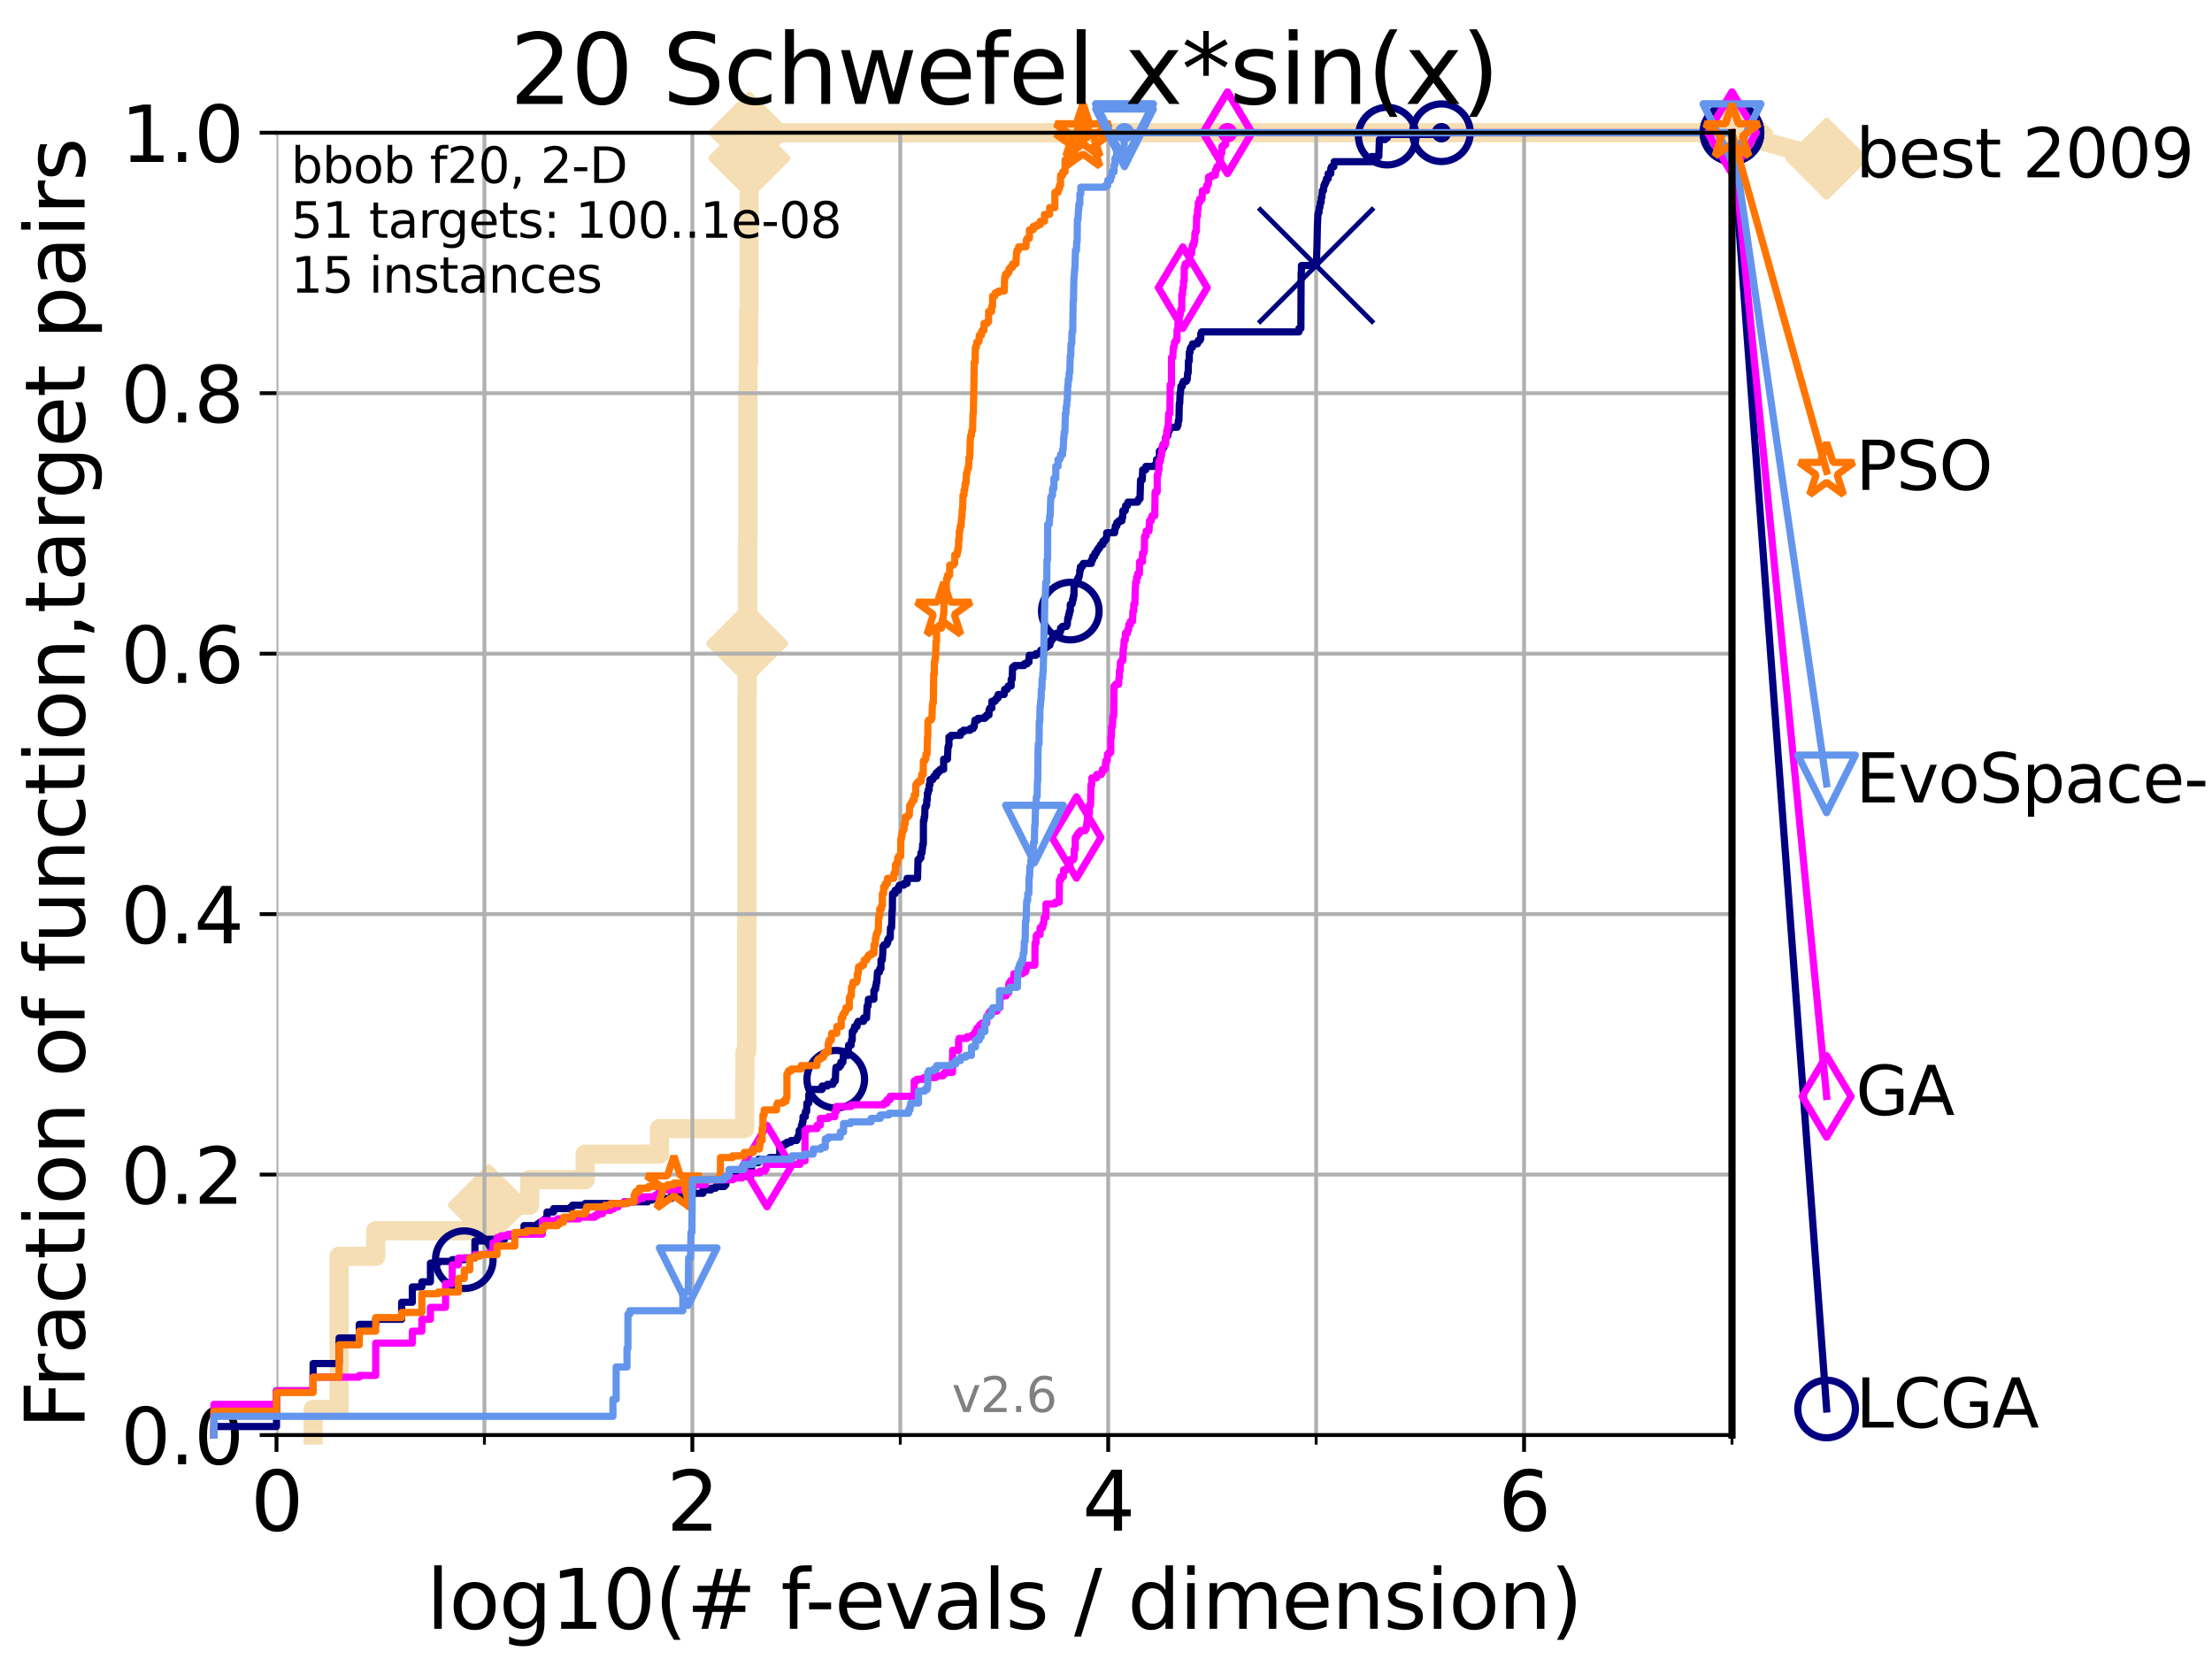 <?xml version="1.0" encoding="utf-8" standalone="no"?>
<!DOCTYPE svg PUBLIC "-//W3C//DTD SVG 1.1//EN"
  "http://www.w3.org/Graphics/SVG/1.1/DTD/svg11.dtd">
<svg xmlns:xlink="http://www.w3.org/1999/xlink" width="460.8pt" height="345.6pt" viewBox="0 0 460.8 345.6" xmlns="http://www.w3.org/2000/svg" version="1.1">
 <defs>
  <style type="text/css">*{stroke-linejoin: round; stroke-linecap: butt}</style>
 </defs>
 <g id="figure_1">
  <g id="patch_1">
   <path d="M 0 345.6 
L 460.8 345.6 
L 460.8 0 
L 0 0 
z
" style="fill: #ffffff"/>
  </g>
  <g id="axes_1">
   <g id="patch_2">
    <path d="M 57.6 298.944 
L 360.806 298.944 
L 360.806 27.648 
L 57.6 27.648 
z
" style="fill: #ffffff"/>
   </g>
   <g id="line2d_1">
    <path d="M 65.227 298.944 
L 65.227 293.624 
L 70.639 293.624 
L 70.639 261.707 
L 78.267 261.707 
L 78.267 256.388 
L 101.833 256.388 
L 101.833 251.068 
L 110.336 251.068 
L 110.336 245.749 
L 121.893 245.749 
L 121.893 240.429 
L 137.386 240.429 
L 137.386 235.11 
L 155.13 235.11 
L 155.13 224.471 
L 155.183 224.471 
L 155.183 219.151 
L 155.547 219.151 
L 155.547 192.553 
L 155.599 192.553 
L 155.599 144.678 
L 155.65 144.678 
L 155.65 134.039 
L 155.752 134.039 
L 155.752 112.76 
L 155.803 112.76 
L 155.803 80.843 
L 155.854 80.843 
L 155.854 75.524 
L 155.955 75.524 
L 155.955 64.885 
L 156.056 64.885 
L 156.056 32.968 
L 156.106 32.968 
L 156.106 27.648 
L 360.806 27.648 
" style="fill: none; stroke: #f5deb3; stroke-width: 4; stroke-linecap: square"/>
   </g>
   <g id="line2d_2">
    <defs>
     <path id="m6f525b8656" d="M 0 7.778 
L 7.778 0 
L 0 -7.778 
L -7.778 0 
z
" style="stroke: #f5deb3; stroke-width: 1.5; stroke-linejoin: miter"/>
    </defs>
    <g>
     <use xlink:href="#m6f525b8656" x="101.833" y="251.068" style="fill: #f5deb3; stroke: #f5deb3; stroke-width: 1.5; stroke-linejoin: miter"/>
     <use xlink:href="#m6f525b8656" x="155.65" y="134.039" style="fill: #f5deb3; stroke: #f5deb3; stroke-width: 1.5; stroke-linejoin: miter"/>
     <use xlink:href="#m6f525b8656" x="156.106" y="32.968" style="fill: #f5deb3; stroke: #f5deb3; stroke-width: 1.5; stroke-linejoin: miter"/>
     <use xlink:href="#m6f525b8656" x="156.106" y="27.648" style="fill: #f5deb3; stroke: #f5deb3; stroke-width: 1.5; stroke-linejoin: miter"/>
     <use xlink:href="#m6f525b8656" x="360.806" y="27.648" style="fill: #f5deb3; stroke: #f5deb3; stroke-width: 1.5; stroke-linejoin: miter"/>
    </g>
   </g>
   <g id="line2d_3">
    <path style="fill: none; stroke: #f5deb3; stroke-width: 4; stroke-linecap: square"/>
    <g/>
   </g>
   <g id="line2d_4">
    <path d="M 360.806 27.648 
L 380.515 33.074 
" style="fill: none; stroke: #f5deb3; stroke-width: 4; stroke-linecap: square"/>
    <g>
     <use xlink:href="#m6f525b8656" x="360.806" y="27.648" style="fill: #f5deb3; stroke: #f5deb3; stroke-width: 1.5; stroke-linejoin: miter"/>
     <use xlink:href="#m6f525b8656" x="380.515" y="33.074" style="fill: #f5deb3; stroke: #f5deb3; stroke-width: 1.5; stroke-linejoin: miter"/>
    </g>
   </g>
   <g id="matplotlib.axis_1">
    <g id="xtick_1">
     <g id="line2d_5">
      <path d="M 57.6 298.944 
L 57.6 27.648 
" clip-path="url(#p5ac9ac2a91)" style="fill: none; stroke: #b0b0b0; stroke-width: 0.8; stroke-linecap: square"/>
     </g>
     <g id="line2d_6">
      <defs>
       <path id="m68ff86923f" d="M 0 0 
L 0 3.5 
" style="stroke: #000000; stroke-width: 0.8"/>
      </defs>
      <g>
       <use xlink:href="#m68ff86923f" x="57.6" y="298.944" style="stroke: #000000; stroke-width: 0.8"/>
      </g>
     </g>
     <g id="text_1">
      <!-- 0 -->
      <g transform="translate(52.192 318.861)scale(0.17 -0.17)">
       <defs>
        <path id="DejaVuSans-30" d="M 2034 4250 
Q 1547 4250 1301 3770 
Q 1056 3291 1056 2328 
Q 1056 1369 1301 889 
Q 1547 409 2034 409 
Q 2525 409 2770 889 
Q 3016 1369 3016 2328 
Q 3016 3291 2770 3770 
Q 2525 4250 2034 4250 
z
M 2034 4750 
Q 2819 4750 3233 4129 
Q 3647 3509 3647 2328 
Q 3647 1150 3233 529 
Q 2819 -91 2034 -91 
Q 1250 -91 836 529 
Q 422 1150 422 2328 
Q 422 3509 836 4129 
Q 1250 4750 2034 4750 
z
" transform="scale(0.016)"/>
       </defs>
       <use xlink:href="#DejaVuSans-30"/>
      </g>
     </g>
    </g>
    <g id="xtick_2">
     <g id="line2d_7">
      <path d="M 144.23 298.944 
L 144.23 27.648 
" clip-path="url(#p5ac9ac2a91)" style="fill: none; stroke: #b0b0b0; stroke-width: 0.8; stroke-linecap: square"/>
     </g>
     <g id="line2d_8">
      <g>
       <use xlink:href="#m68ff86923f" x="144.23" y="298.944" style="stroke: #000000; stroke-width: 0.8"/>
      </g>
     </g>
     <g id="text_2">
      <!-- 2 -->
      <g transform="translate(138.822 318.861)scale(0.17 -0.17)">
       <defs>
        <path id="DejaVuSans-32" d="M 1228 531 
L 3431 531 
L 3431 0 
L 469 0 
L 469 531 
Q 828 903 1448 1529 
Q 2069 2156 2228 2338 
Q 2531 2678 2651 2914 
Q 2772 3150 2772 3378 
Q 2772 3750 2511 3984 
Q 2250 4219 1831 4219 
Q 1534 4219 1204 4116 
Q 875 4013 500 3803 
L 500 4441 
Q 881 4594 1212 4672 
Q 1544 4750 1819 4750 
Q 2544 4750 2975 4387 
Q 3406 4025 3406 3419 
Q 3406 3131 3298 2873 
Q 3191 2616 2906 2266 
Q 2828 2175 2409 1742 
Q 1991 1309 1228 531 
z
" transform="scale(0.016)"/>
       </defs>
       <use xlink:href="#DejaVuSans-32"/>
      </g>
     </g>
    </g>
    <g id="xtick_3">
     <g id="line2d_9">
      <path d="M 230.861 298.944 
L 230.861 27.648 
" clip-path="url(#p5ac9ac2a91)" style="fill: none; stroke: #b0b0b0; stroke-width: 0.8; stroke-linecap: square"/>
     </g>
     <g id="line2d_10">
      <g>
       <use xlink:href="#m68ff86923f" x="230.861" y="298.944" style="stroke: #000000; stroke-width: 0.8"/>
      </g>
     </g>
     <g id="text_3">
      <!-- 4 -->
      <g transform="translate(225.453 318.861)scale(0.17 -0.17)">
       <defs>
        <path id="DejaVuSans-34" d="M 2419 4116 
L 825 1625 
L 2419 1625 
L 2419 4116 
z
M 2253 4666 
L 3047 4666 
L 3047 1625 
L 3713 1625 
L 3713 1100 
L 3047 1100 
L 3047 0 
L 2419 0 
L 2419 1100 
L 313 1100 
L 313 1709 
L 2253 4666 
z
" transform="scale(0.016)"/>
       </defs>
       <use xlink:href="#DejaVuSans-34"/>
      </g>
     </g>
    </g>
    <g id="xtick_4">
     <g id="line2d_11">
      <path d="M 317.491 298.944 
L 317.491 27.648 
" clip-path="url(#p5ac9ac2a91)" style="fill: none; stroke: #b0b0b0; stroke-width: 0.8; stroke-linecap: square"/>
     </g>
     <g id="line2d_12">
      <g>
       <use xlink:href="#m68ff86923f" x="317.491" y="298.944" style="stroke: #000000; stroke-width: 0.8"/>
      </g>
     </g>
     <g id="text_4">
      <!-- 6 -->
      <g transform="translate(312.083 318.861)scale(0.17 -0.17)">
       <defs>
        <path id="DejaVuSans-36" d="M 2113 2584 
Q 1688 2584 1439 2293 
Q 1191 2003 1191 1497 
Q 1191 994 1439 701 
Q 1688 409 2113 409 
Q 2538 409 2786 701 
Q 3034 994 3034 1497 
Q 3034 2003 2786 2293 
Q 2538 2584 2113 2584 
z
M 3366 4563 
L 3366 3988 
Q 3128 4100 2886 4159 
Q 2644 4219 2406 4219 
Q 1781 4219 1451 3797 
Q 1122 3375 1075 2522 
Q 1259 2794 1537 2939 
Q 1816 3084 2150 3084 
Q 2853 3084 3261 2657 
Q 3669 2231 3669 1497 
Q 3669 778 3244 343 
Q 2819 -91 2113 -91 
Q 1303 -91 875 529 
Q 447 1150 447 2328 
Q 447 3434 972 4092 
Q 1497 4750 2381 4750 
Q 2619 4750 2861 4703 
Q 3103 4656 3366 4563 
z
" transform="scale(0.016)"/>
       </defs>
       <use xlink:href="#DejaVuSans-36"/>
      </g>
     </g>
    </g>
    <g id="xtick_5">
     <g id="line2d_13">
      <path d="M 100.915 298.944 
L 100.915 27.648 
" clip-path="url(#p5ac9ac2a91)" style="fill: none; stroke: #b0b0b0; stroke-width: 0.8; stroke-linecap: square"/>
     </g>
     <g id="line2d_14">
      <defs>
       <path id="me3beeda3b2" d="M 0 0 
L 0 2 
" style="stroke: #000000; stroke-width: 0.6"/>
      </defs>
      <g>
       <use xlink:href="#me3beeda3b2" x="100.915" y="298.944" style="stroke: #000000; stroke-width: 0.6"/>
      </g>
     </g>
    </g>
    <g id="xtick_6">
     <g id="line2d_15">
      <path d="M 187.546 298.944 
L 187.546 27.648 
" clip-path="url(#p5ac9ac2a91)" style="fill: none; stroke: #b0b0b0; stroke-width: 0.8; stroke-linecap: square"/>
     </g>
     <g id="line2d_16">
      <g>
       <use xlink:href="#me3beeda3b2" x="187.546" y="298.944" style="stroke: #000000; stroke-width: 0.6"/>
      </g>
     </g>
    </g>
    <g id="xtick_7">
     <g id="line2d_17">
      <path d="M 274.176 298.944 
L 274.176 27.648 
" clip-path="url(#p5ac9ac2a91)" style="fill: none; stroke: #b0b0b0; stroke-width: 0.8; stroke-linecap: square"/>
     </g>
     <g id="line2d_18">
      <g>
       <use xlink:href="#me3beeda3b2" x="274.176" y="298.944" style="stroke: #000000; stroke-width: 0.6"/>
      </g>
     </g>
    </g>
    <g id="xtick_8">
     <g id="line2d_19">
      <path d="M 360.806 298.944 
L 360.806 27.648 
" clip-path="url(#p5ac9ac2a91)" style="fill: none; stroke: #b0b0b0; stroke-width: 0.8; stroke-linecap: square"/>
     </g>
     <g id="line2d_20">
      <g>
       <use xlink:href="#me3beeda3b2" x="360.806" y="298.944" style="stroke: #000000; stroke-width: 0.6"/>
      </g>
     </g>
    </g>
    <g id="text_5">
     <!-- log10(# f-evals / dimension) -->
     <g transform="translate(88.823 339.314)scale(0.17 -0.17)">
      <defs>
       <path id="DejaVuSans-6c" d="M 603 4863 
L 1178 4863 
L 1178 0 
L 603 0 
L 603 4863 
z
" transform="scale(0.016)"/>
       <path id="DejaVuSans-6f" d="M 1959 3097 
Q 1497 3097 1228 2736 
Q 959 2375 959 1747 
Q 959 1119 1226 758 
Q 1494 397 1959 397 
Q 2419 397 2687 759 
Q 2956 1122 2956 1747 
Q 2956 2369 2687 2733 
Q 2419 3097 1959 3097 
z
M 1959 3584 
Q 2709 3584 3137 3096 
Q 3566 2609 3566 1747 
Q 3566 888 3137 398 
Q 2709 -91 1959 -91 
Q 1206 -91 779 398 
Q 353 888 353 1747 
Q 353 2609 779 3096 
Q 1206 3584 1959 3584 
z
" transform="scale(0.016)"/>
       <path id="DejaVuSans-67" d="M 2906 1791 
Q 2906 2416 2648 2759 
Q 2391 3103 1925 3103 
Q 1463 3103 1205 2759 
Q 947 2416 947 1791 
Q 947 1169 1205 825 
Q 1463 481 1925 481 
Q 2391 481 2648 825 
Q 2906 1169 2906 1791 
z
M 3481 434 
Q 3481 -459 3084 -895 
Q 2688 -1331 1869 -1331 
Q 1566 -1331 1297 -1286 
Q 1028 -1241 775 -1147 
L 775 -588 
Q 1028 -725 1275 -790 
Q 1522 -856 1778 -856 
Q 2344 -856 2625 -561 
Q 2906 -266 2906 331 
L 2906 616 
Q 2728 306 2450 153 
Q 2172 0 1784 0 
Q 1141 0 747 490 
Q 353 981 353 1791 
Q 353 2603 747 3093 
Q 1141 3584 1784 3584 
Q 2172 3584 2450 3431 
Q 2728 3278 2906 2969 
L 2906 3500 
L 3481 3500 
L 3481 434 
z
" transform="scale(0.016)"/>
       <path id="DejaVuSans-31" d="M 794 531 
L 1825 531 
L 1825 4091 
L 703 3866 
L 703 4441 
L 1819 4666 
L 2450 4666 
L 2450 531 
L 3481 531 
L 3481 0 
L 794 0 
L 794 531 
z
" transform="scale(0.016)"/>
       <path id="DejaVuSans-28" d="M 1984 4856 
Q 1566 4138 1362 3434 
Q 1159 2731 1159 2009 
Q 1159 1288 1364 580 
Q 1569 -128 1984 -844 
L 1484 -844 
Q 1016 -109 783 600 
Q 550 1309 550 2009 
Q 550 2706 781 3412 
Q 1013 4119 1484 4856 
L 1984 4856 
z
" transform="scale(0.016)"/>
       <path id="DejaVuSans-23" d="M 3272 2816 
L 2363 2816 
L 2100 1772 
L 3016 1772 
L 3272 2816 
z
M 2803 4594 
L 2478 3297 
L 3391 3297 
L 3719 4594 
L 4219 4594 
L 3897 3297 
L 4872 3297 
L 4872 2816 
L 3775 2816 
L 3519 1772 
L 4513 1772 
L 4513 1294 
L 3397 1294 
L 3072 0 
L 2572 0 
L 2894 1294 
L 1978 1294 
L 1656 0 
L 1153 0 
L 1478 1294 
L 494 1294 
L 494 1772 
L 1594 1772 
L 1856 2816 
L 850 2816 
L 850 3297 
L 1978 3297 
L 2297 4594 
L 2803 4594 
z
" transform="scale(0.016)"/>
       <path id="DejaVuSans-20" transform="scale(0.016)"/>
       <path id="DejaVuSans-66" d="M 2375 4863 
L 2375 4384 
L 1825 4384 
Q 1516 4384 1395 4259 
Q 1275 4134 1275 3809 
L 1275 3500 
L 2222 3500 
L 2222 3053 
L 1275 3053 
L 1275 0 
L 697 0 
L 697 3053 
L 147 3053 
L 147 3500 
L 697 3500 
L 697 3744 
Q 697 4328 969 4595 
Q 1241 4863 1831 4863 
L 2375 4863 
z
" transform="scale(0.016)"/>
       <path id="DejaVuSans-2d" d="M 313 2009 
L 1997 2009 
L 1997 1497 
L 313 1497 
L 313 2009 
z
" transform="scale(0.016)"/>
       <path id="DejaVuSans-65" d="M 3597 1894 
L 3597 1613 
L 953 1613 
Q 991 1019 1311 708 
Q 1631 397 2203 397 
Q 2534 397 2845 478 
Q 3156 559 3463 722 
L 3463 178 
Q 3153 47 2828 -22 
Q 2503 -91 2169 -91 
Q 1331 -91 842 396 
Q 353 884 353 1716 
Q 353 2575 817 3079 
Q 1281 3584 2069 3584 
Q 2775 3584 3186 3129 
Q 3597 2675 3597 1894 
z
M 3022 2063 
Q 3016 2534 2758 2815 
Q 2500 3097 2075 3097 
Q 1594 3097 1305 2825 
Q 1016 2553 972 2059 
L 3022 2063 
z
" transform="scale(0.016)"/>
       <path id="DejaVuSans-76" d="M 191 3500 
L 800 3500 
L 1894 563 
L 2988 3500 
L 3597 3500 
L 2284 0 
L 1503 0 
L 191 3500 
z
" transform="scale(0.016)"/>
       <path id="DejaVuSans-61" d="M 2194 1759 
Q 1497 1759 1228 1600 
Q 959 1441 959 1056 
Q 959 750 1161 570 
Q 1363 391 1709 391 
Q 2188 391 2477 730 
Q 2766 1069 2766 1631 
L 2766 1759 
L 2194 1759 
z
M 3341 1997 
L 3341 0 
L 2766 0 
L 2766 531 
Q 2569 213 2275 61 
Q 1981 -91 1556 -91 
Q 1019 -91 701 211 
Q 384 513 384 1019 
Q 384 1609 779 1909 
Q 1175 2209 1959 2209 
L 2766 2209 
L 2766 2266 
Q 2766 2663 2505 2880 
Q 2244 3097 1772 3097 
Q 1472 3097 1187 3025 
Q 903 2953 641 2809 
L 641 3341 
Q 956 3463 1253 3523 
Q 1550 3584 1831 3584 
Q 2591 3584 2966 3190 
Q 3341 2797 3341 1997 
z
" transform="scale(0.016)"/>
       <path id="DejaVuSans-73" d="M 2834 3397 
L 2834 2853 
Q 2591 2978 2328 3040 
Q 2066 3103 1784 3103 
Q 1356 3103 1142 2972 
Q 928 2841 928 2578 
Q 928 2378 1081 2264 
Q 1234 2150 1697 2047 
L 1894 2003 
Q 2506 1872 2764 1633 
Q 3022 1394 3022 966 
Q 3022 478 2636 193 
Q 2250 -91 1575 -91 
Q 1294 -91 989 -36 
Q 684 19 347 128 
L 347 722 
Q 666 556 975 473 
Q 1284 391 1588 391 
Q 1994 391 2212 530 
Q 2431 669 2431 922 
Q 2431 1156 2273 1281 
Q 2116 1406 1581 1522 
L 1381 1569 
Q 847 1681 609 1914 
Q 372 2147 372 2553 
Q 372 3047 722 3315 
Q 1072 3584 1716 3584 
Q 2034 3584 2315 3537 
Q 2597 3491 2834 3397 
z
" transform="scale(0.016)"/>
       <path id="DejaVuSans-2f" d="M 1625 4666 
L 2156 4666 
L 531 -594 
L 0 -594 
L 1625 4666 
z
" transform="scale(0.016)"/>
       <path id="DejaVuSans-64" d="M 2906 2969 
L 2906 4863 
L 3481 4863 
L 3481 0 
L 2906 0 
L 2906 525 
Q 2725 213 2448 61 
Q 2172 -91 1784 -91 
Q 1150 -91 751 415 
Q 353 922 353 1747 
Q 353 2572 751 3078 
Q 1150 3584 1784 3584 
Q 2172 3584 2448 3432 
Q 2725 3281 2906 2969 
z
M 947 1747 
Q 947 1113 1208 752 
Q 1469 391 1925 391 
Q 2381 391 2643 752 
Q 2906 1113 2906 1747 
Q 2906 2381 2643 2742 
Q 2381 3103 1925 3103 
Q 1469 3103 1208 2742 
Q 947 2381 947 1747 
z
" transform="scale(0.016)"/>
       <path id="DejaVuSans-69" d="M 603 3500 
L 1178 3500 
L 1178 0 
L 603 0 
L 603 3500 
z
M 603 4863 
L 1178 4863 
L 1178 4134 
L 603 4134 
L 603 4863 
z
" transform="scale(0.016)"/>
       <path id="DejaVuSans-6d" d="M 3328 2828 
Q 3544 3216 3844 3400 
Q 4144 3584 4550 3584 
Q 5097 3584 5394 3201 
Q 5691 2819 5691 2113 
L 5691 0 
L 5113 0 
L 5113 2094 
Q 5113 2597 4934 2840 
Q 4756 3084 4391 3084 
Q 3944 3084 3684 2787 
Q 3425 2491 3425 1978 
L 3425 0 
L 2847 0 
L 2847 2094 
Q 2847 2600 2669 2842 
Q 2491 3084 2119 3084 
Q 1678 3084 1418 2786 
Q 1159 2488 1159 1978 
L 1159 0 
L 581 0 
L 581 3500 
L 1159 3500 
L 1159 2956 
Q 1356 3278 1631 3431 
Q 1906 3584 2284 3584 
Q 2666 3584 2933 3390 
Q 3200 3197 3328 2828 
z
" transform="scale(0.016)"/>
       <path id="DejaVuSans-6e" d="M 3513 2113 
L 3513 0 
L 2938 0 
L 2938 2094 
Q 2938 2591 2744 2837 
Q 2550 3084 2163 3084 
Q 1697 3084 1428 2787 
Q 1159 2491 1159 1978 
L 1159 0 
L 581 0 
L 581 3500 
L 1159 3500 
L 1159 2956 
Q 1366 3272 1645 3428 
Q 1925 3584 2291 3584 
Q 2894 3584 3203 3211 
Q 3513 2838 3513 2113 
z
" transform="scale(0.016)"/>
       <path id="DejaVuSans-29" d="M 513 4856 
L 1013 4856 
Q 1481 4119 1714 3412 
Q 1947 2706 1947 2009 
Q 1947 1309 1714 600 
Q 1481 -109 1013 -844 
L 513 -844 
Q 928 -128 1133 580 
Q 1338 1288 1338 2009 
Q 1338 2731 1133 3434 
Q 928 4138 513 4856 
z
" transform="scale(0.016)"/>
      </defs>
      <use xlink:href="#DejaVuSans-6c"/>
      <use xlink:href="#DejaVuSans-6f" x="27.783"/>
      <use xlink:href="#DejaVuSans-67" x="88.965"/>
      <use xlink:href="#DejaVuSans-31" x="152.441"/>
      <use xlink:href="#DejaVuSans-30" x="216.064"/>
      <use xlink:href="#DejaVuSans-28" x="279.688"/>
      <use xlink:href="#DejaVuSans-23" x="318.701"/>
      <use xlink:href="#DejaVuSans-20" x="402.49"/>
      <use xlink:href="#DejaVuSans-66" x="434.277"/>
      <use xlink:href="#DejaVuSans-2d" x="463.982"/>
      <use xlink:href="#DejaVuSans-65" x="500.066"/>
      <use xlink:href="#DejaVuSans-76" x="561.59"/>
      <use xlink:href="#DejaVuSans-61" x="620.77"/>
      <use xlink:href="#DejaVuSans-6c" x="682.049"/>
      <use xlink:href="#DejaVuSans-73" x="709.832"/>
      <use xlink:href="#DejaVuSans-20" x="761.932"/>
      <use xlink:href="#DejaVuSans-2f" x="793.719"/>
      <use xlink:href="#DejaVuSans-20" x="827.41"/>
      <use xlink:href="#DejaVuSans-64" x="859.197"/>
      <use xlink:href="#DejaVuSans-69" x="922.674"/>
      <use xlink:href="#DejaVuSans-6d" x="950.457"/>
      <use xlink:href="#DejaVuSans-65" x="1047.869"/>
      <use xlink:href="#DejaVuSans-6e" x="1109.393"/>
      <use xlink:href="#DejaVuSans-73" x="1172.771"/>
      <use xlink:href="#DejaVuSans-69" x="1224.871"/>
      <use xlink:href="#DejaVuSans-6f" x="1252.654"/>
      <use xlink:href="#DejaVuSans-6e" x="1313.836"/>
      <use xlink:href="#DejaVuSans-29" x="1377.215"/>
     </g>
    </g>
   </g>
   <g id="matplotlib.axis_2">
    <g id="ytick_1">
     <g id="line2d_21">
      <path d="M 57.6 298.944 
L 360.806 298.944 
" clip-path="url(#p5ac9ac2a91)" style="fill: none; stroke: #b0b0b0; stroke-width: 0.8; stroke-linecap: square"/>
     </g>
     <g id="line2d_22">
      <defs>
       <path id="m1df90b7642" d="M 0 0 
L -3.5 0 
" style="stroke: #000000; stroke-width: 0.8"/>
      </defs>
      <g>
       <use xlink:href="#m1df90b7642" x="57.6" y="298.944" style="stroke: #000000; stroke-width: 0.8"/>
      </g>
     </g>
     <g id="text_6">
      <!-- 0.0 -->
      <g transform="translate(25.155 305.023)scale(0.16 -0.16)">
       <defs>
        <path id="DejaVuSans-2e" d="M 684 794 
L 1344 794 
L 1344 0 
L 684 0 
L 684 794 
z
" transform="scale(0.016)"/>
       </defs>
       <use xlink:href="#DejaVuSans-30"/>
       <use xlink:href="#DejaVuSans-2e" x="63.623"/>
       <use xlink:href="#DejaVuSans-30" x="95.41"/>
      </g>
     </g>
    </g>
    <g id="ytick_2">
     <g id="line2d_23">
      <path d="M 57.6 244.685 
L 360.806 244.685 
" clip-path="url(#p5ac9ac2a91)" style="fill: none; stroke: #b0b0b0; stroke-width: 0.8; stroke-linecap: square"/>
     </g>
     <g id="line2d_24">
      <g>
       <use xlink:href="#m1df90b7642" x="57.6" y="244.685" style="stroke: #000000; stroke-width: 0.8"/>
      </g>
     </g>
     <g id="text_7">
      <!-- 0.2 -->
      <g transform="translate(25.155 250.764)scale(0.16 -0.16)">
       <use xlink:href="#DejaVuSans-30"/>
       <use xlink:href="#DejaVuSans-2e" x="63.623"/>
       <use xlink:href="#DejaVuSans-32" x="95.41"/>
      </g>
     </g>
    </g>
    <g id="ytick_3">
     <g id="line2d_25">
      <path d="M 57.6 190.426 
L 360.806 190.426 
" clip-path="url(#p5ac9ac2a91)" style="fill: none; stroke: #b0b0b0; stroke-width: 0.8; stroke-linecap: square"/>
     </g>
     <g id="line2d_26">
      <g>
       <use xlink:href="#m1df90b7642" x="57.6" y="190.426" style="stroke: #000000; stroke-width: 0.8"/>
      </g>
     </g>
     <g id="text_8">
      <!-- 0.4 -->
      <g transform="translate(25.155 196.504)scale(0.16 -0.16)">
       <use xlink:href="#DejaVuSans-30"/>
       <use xlink:href="#DejaVuSans-2e" x="63.623"/>
       <use xlink:href="#DejaVuSans-34" x="95.41"/>
      </g>
     </g>
    </g>
    <g id="ytick_4">
     <g id="line2d_27">
      <path d="M 57.6 136.166 
L 360.806 136.166 
" clip-path="url(#p5ac9ac2a91)" style="fill: none; stroke: #b0b0b0; stroke-width: 0.8; stroke-linecap: square"/>
     </g>
     <g id="line2d_28">
      <g>
       <use xlink:href="#m1df90b7642" x="57.6" y="136.166" style="stroke: #000000; stroke-width: 0.8"/>
      </g>
     </g>
     <g id="text_9">
      <!-- 0.6 -->
      <g transform="translate(25.155 142.245)scale(0.16 -0.16)">
       <use xlink:href="#DejaVuSans-30"/>
       <use xlink:href="#DejaVuSans-2e" x="63.623"/>
       <use xlink:href="#DejaVuSans-36" x="95.41"/>
      </g>
     </g>
    </g>
    <g id="ytick_5">
     <g id="line2d_29">
      <path d="M 57.6 81.907 
L 360.806 81.907 
" clip-path="url(#p5ac9ac2a91)" style="fill: none; stroke: #b0b0b0; stroke-width: 0.8; stroke-linecap: square"/>
     </g>
     <g id="line2d_30">
      <g>
       <use xlink:href="#m1df90b7642" x="57.6" y="81.907" style="stroke: #000000; stroke-width: 0.8"/>
      </g>
     </g>
     <g id="text_10">
      <!-- 0.8 -->
      <g transform="translate(25.155 87.986)scale(0.16 -0.16)">
       <defs>
        <path id="DejaVuSans-38" d="M 2034 2216 
Q 1584 2216 1326 1975 
Q 1069 1734 1069 1313 
Q 1069 891 1326 650 
Q 1584 409 2034 409 
Q 2484 409 2743 651 
Q 3003 894 3003 1313 
Q 3003 1734 2745 1975 
Q 2488 2216 2034 2216 
z
M 1403 2484 
Q 997 2584 770 2862 
Q 544 3141 544 3541 
Q 544 4100 942 4425 
Q 1341 4750 2034 4750 
Q 2731 4750 3128 4425 
Q 3525 4100 3525 3541 
Q 3525 3141 3298 2862 
Q 3072 2584 2669 2484 
Q 3125 2378 3379 2068 
Q 3634 1759 3634 1313 
Q 3634 634 3220 271 
Q 2806 -91 2034 -91 
Q 1263 -91 848 271 
Q 434 634 434 1313 
Q 434 1759 690 2068 
Q 947 2378 1403 2484 
z
M 1172 3481 
Q 1172 3119 1398 2916 
Q 1625 2713 2034 2713 
Q 2441 2713 2670 2916 
Q 2900 3119 2900 3481 
Q 2900 3844 2670 4047 
Q 2441 4250 2034 4250 
Q 1625 4250 1398 4047 
Q 1172 3844 1172 3481 
z
" transform="scale(0.016)"/>
       </defs>
       <use xlink:href="#DejaVuSans-30"/>
       <use xlink:href="#DejaVuSans-2e" x="63.623"/>
       <use xlink:href="#DejaVuSans-38" x="95.41"/>
      </g>
     </g>
    </g>
    <g id="ytick_6">
     <g id="line2d_31">
      <path d="M 57.6 27.648 
L 360.806 27.648 
" clip-path="url(#p5ac9ac2a91)" style="fill: none; stroke: #b0b0b0; stroke-width: 0.8; stroke-linecap: square"/>
     </g>
     <g id="line2d_32">
      <g>
       <use xlink:href="#m1df90b7642" x="57.6" y="27.648" style="stroke: #000000; stroke-width: 0.8"/>
      </g>
     </g>
     <g id="text_11">
      <!-- 1.0 -->
      <g transform="translate(25.155 33.727)scale(0.16 -0.16)">
       <use xlink:href="#DejaVuSans-31"/>
       <use xlink:href="#DejaVuSans-2e" x="63.623"/>
       <use xlink:href="#DejaVuSans-30" x="95.41"/>
      </g>
     </g>
    </g>
    <g id="text_12">
     <!-- Fraction of function,target pairs -->
     <g transform="translate(17.62 297.681)rotate(-90)scale(0.17 -0.17)">
      <defs>
       <path id="DejaVuSans-46" d="M 628 4666 
L 3309 4666 
L 3309 4134 
L 1259 4134 
L 1259 2759 
L 3109 2759 
L 3109 2228 
L 1259 2228 
L 1259 0 
L 628 0 
L 628 4666 
z
" transform="scale(0.016)"/>
       <path id="DejaVuSans-72" d="M 2631 2963 
Q 2534 3019 2420 3045 
Q 2306 3072 2169 3072 
Q 1681 3072 1420 2755 
Q 1159 2438 1159 1844 
L 1159 0 
L 581 0 
L 581 3500 
L 1159 3500 
L 1159 2956 
Q 1341 3275 1631 3429 
Q 1922 3584 2338 3584 
Q 2397 3584 2469 3576 
Q 2541 3569 2628 3553 
L 2631 2963 
z
" transform="scale(0.016)"/>
       <path id="DejaVuSans-63" d="M 3122 3366 
L 3122 2828 
Q 2878 2963 2633 3030 
Q 2388 3097 2138 3097 
Q 1578 3097 1268 2742 
Q 959 2388 959 1747 
Q 959 1106 1268 751 
Q 1578 397 2138 397 
Q 2388 397 2633 464 
Q 2878 531 3122 666 
L 3122 134 
Q 2881 22 2623 -34 
Q 2366 -91 2075 -91 
Q 1284 -91 818 406 
Q 353 903 353 1747 
Q 353 2603 823 3093 
Q 1294 3584 2113 3584 
Q 2378 3584 2631 3529 
Q 2884 3475 3122 3366 
z
" transform="scale(0.016)"/>
       <path id="DejaVuSans-74" d="M 1172 4494 
L 1172 3500 
L 2356 3500 
L 2356 3053 
L 1172 3053 
L 1172 1153 
Q 1172 725 1289 603 
Q 1406 481 1766 481 
L 2356 481 
L 2356 0 
L 1766 0 
Q 1100 0 847 248 
Q 594 497 594 1153 
L 594 3053 
L 172 3053 
L 172 3500 
L 594 3500 
L 594 4494 
L 1172 4494 
z
" transform="scale(0.016)"/>
       <path id="DejaVuSans-75" d="M 544 1381 
L 544 3500 
L 1119 3500 
L 1119 1403 
Q 1119 906 1312 657 
Q 1506 409 1894 409 
Q 2359 409 2629 706 
Q 2900 1003 2900 1516 
L 2900 3500 
L 3475 3500 
L 3475 0 
L 2900 0 
L 2900 538 
Q 2691 219 2414 64 
Q 2138 -91 1772 -91 
Q 1169 -91 856 284 
Q 544 659 544 1381 
z
M 1991 3584 
L 1991 3584 
z
" transform="scale(0.016)"/>
       <path id="DejaVuSans-2c" d="M 750 794 
L 1409 794 
L 1409 256 
L 897 -744 
L 494 -744 
L 750 256 
L 750 794 
z
" transform="scale(0.016)"/>
       <path id="DejaVuSans-70" d="M 1159 525 
L 1159 -1331 
L 581 -1331 
L 581 3500 
L 1159 3500 
L 1159 2969 
Q 1341 3281 1617 3432 
Q 1894 3584 2278 3584 
Q 2916 3584 3314 3078 
Q 3713 2572 3713 1747 
Q 3713 922 3314 415 
Q 2916 -91 2278 -91 
Q 1894 -91 1617 61 
Q 1341 213 1159 525 
z
M 3116 1747 
Q 3116 2381 2855 2742 
Q 2594 3103 2138 3103 
Q 1681 3103 1420 2742 
Q 1159 2381 1159 1747 
Q 1159 1113 1420 752 
Q 1681 391 2138 391 
Q 2594 391 2855 752 
Q 3116 1113 3116 1747 
z
" transform="scale(0.016)"/>
      </defs>
      <use xlink:href="#DejaVuSans-46"/>
      <use xlink:href="#DejaVuSans-72" x="50.27"/>
      <use xlink:href="#DejaVuSans-61" x="91.383"/>
      <use xlink:href="#DejaVuSans-63" x="152.662"/>
      <use xlink:href="#DejaVuSans-74" x="207.643"/>
      <use xlink:href="#DejaVuSans-69" x="246.852"/>
      <use xlink:href="#DejaVuSans-6f" x="274.635"/>
      <use xlink:href="#DejaVuSans-6e" x="335.816"/>
      <use xlink:href="#DejaVuSans-20" x="399.195"/>
      <use xlink:href="#DejaVuSans-6f" x="430.982"/>
      <use xlink:href="#DejaVuSans-66" x="492.164"/>
      <use xlink:href="#DejaVuSans-20" x="527.369"/>
      <use xlink:href="#DejaVuSans-66" x="559.156"/>
      <use xlink:href="#DejaVuSans-75" x="594.361"/>
      <use xlink:href="#DejaVuSans-6e" x="657.74"/>
      <use xlink:href="#DejaVuSans-63" x="721.119"/>
      <use xlink:href="#DejaVuSans-74" x="776.1"/>
      <use xlink:href="#DejaVuSans-69" x="815.309"/>
      <use xlink:href="#DejaVuSans-6f" x="843.092"/>
      <use xlink:href="#DejaVuSans-6e" x="904.273"/>
      <use xlink:href="#DejaVuSans-2c" x="967.652"/>
      <use xlink:href="#DejaVuSans-74" x="999.439"/>
      <use xlink:href="#DejaVuSans-61" x="1038.648"/>
      <use xlink:href="#DejaVuSans-72" x="1099.928"/>
      <use xlink:href="#DejaVuSans-67" x="1139.291"/>
      <use xlink:href="#DejaVuSans-65" x="1202.768"/>
      <use xlink:href="#DejaVuSans-74" x="1264.291"/>
      <use xlink:href="#DejaVuSans-20" x="1303.5"/>
      <use xlink:href="#DejaVuSans-70" x="1335.287"/>
      <use xlink:href="#DejaVuSans-61" x="1398.764"/>
      <use xlink:href="#DejaVuSans-69" x="1460.043"/>
      <use xlink:href="#DejaVuSans-72" x="1487.826"/>
      <use xlink:href="#DejaVuSans-73" x="1528.939"/>
     </g>
    </g>
   </g>
   <g id="line2d_33">
    <defs>
     <path id="m129a952fba" d="M 0 1.5 
C 0.398 1.5 0.779 1.342 1.061 1.061 
C 1.342 0.779 1.5 0.398 1.5 0 
C 1.5 -0.398 1.342 -0.779 1.061 -1.061 
C 0.779 -1.342 0.398 -1.5 0 -1.5 
C -0.398 -1.5 -0.779 -1.342 -1.061 -1.061 
C -1.342 -0.779 -1.5 -0.398 -1.5 0 
C -1.5 0.398 -1.342 0.779 -1.061 1.061 
C -0.779 1.342 -0.398 1.5 0 1.5 
z
" style="stroke: #f5deb3"/>
    </defs>
    <g>
     <use xlink:href="#m129a952fba" x="156.106" y="27.648" style="fill: #f5deb3; stroke: #f5deb3"/>
     <use xlink:href="#m129a952fba" x="156.106" y="27.648" style="fill: #f5deb3; stroke: #f5deb3"/>
    </g>
   </g>
   <g id="line2d_34">
    <defs>
     <path id="m31b1823dfa" d="M 0 1.5 
C 0.398 1.5 0.779 1.342 1.061 1.061 
C 1.342 0.779 1.5 0.398 1.5 0 
C 1.5 -0.398 1.342 -0.779 1.061 -1.061 
C 0.779 -1.342 0.398 -1.5 0 -1.5 
C -0.398 -1.5 -0.779 -1.342 -1.061 -1.061 
C -1.342 -0.779 -1.5 -0.398 -1.5 0 
C -1.5 0.398 -1.342 0.779 -1.061 1.061 
C -0.779 1.342 -0.398 1.5 0 1.5 
z
" style="stroke: #000080"/>
    </defs>
    <g>
     <use xlink:href="#m31b1823dfa" x="300.281" y="27.648" style="fill: #000080; stroke: #000080"/>
     <use xlink:href="#m31b1823dfa" x="300.281" y="27.648" style="fill: #000080; stroke: #000080"/>
    </g>
   </g>
   <g id="line2d_35">
    <path d="M 44.561 298.944 
L 44.561 297.171 
L 57.6 297.171 
L 57.6 289.723 
L 65.227 289.723 
L 65.227 284.049 
L 70.639 284.049 
L 70.639 278.73 
L 74.837 278.73 
L 74.837 275.893 
L 78.267 275.893 
L 78.267 274.829 
L 83.678 274.829 
L 83.678 271.282 
L 85.894 271.282 
L 85.894 268.091 
L 87.876 268.091 
L 87.876 267.027 
L 89.669 267.027 
L 89.669 263.126 
L 91.306 263.126 
L 91.306 262.771 
L 94.206 262.771 
L 94.206 262.417 
L 96.718 262.417 
L 96.718 262.062 
L 98.933 262.062 
L 98.933 258.516 
L 100.915 258.516 
L 100.915 258.161 
L 105.113 258.161 
L 105.113 257.452 
L 106.561 257.452 
L 106.561 257.097 
L 107.905 257.097 
L 107.905 256.742 
L 109.159 256.742 
L 109.159 255.324 
L 111.972 255.324 
L 111.972 254.969 
L 112.488 254.969 
L 112.488 254.615 
L 113.478 254.615 
L 113.478 253.905 
L 113.954 253.905 
L 113.954 252.487 
L 115.315 252.487 
L 115.315 251.778 
L 118.89 251.778 
L 118.89 251.423 
L 119.248 251.423 
L 119.248 251.068 
L 121.893 251.068 
L 121.893 250.714 
L 130.027 250.714 
L 130.027 250.359 
L 134.932 250.359 
L 134.932 250.004 
L 135.835 250.004 
L 135.835 249.65 
L 139.915 249.65 
L 139.915 248.94 
L 143.066 248.94 
L 143.066 248.586 
L 146.446 248.586 
L 146.446 247.877 
L 148.125 247.877 
L 148.125 247.522 
L 149.093 247.522 
L 149.093 247.167 
L 150.893 247.167 
L 150.893 246.813 
L 151.22 246.813 
L 151.22 245.749 
L 151.795 245.749 
L 151.795 245.039 
L 156.156 245.039 
L 156.156 244.685 
L 156.551 244.685 
L 156.599 242.202 
L 158.007 242.202 
L 158.007 241.493 
L 160.343 241.493 
L 160.343 241.138 
L 162.421 241.138 
L 162.457 238.656 
L 163.328 238.656 
L 163.328 238.301 
L 163.932 238.301 
L 163.932 237.947 
L 164.771 237.947 
L 164.771 237.592 
L 165.964 237.592 
L 165.964 237.237 
L 166.14 237.237 
L 166.14 236.883 
L 166.316 236.883 
L 166.316 236.528 
L 166.489 236.528 
L 166.489 235.464 
L 166.945 235.464 
L 166.945 234.4 
L 167.141 234.4 
L 167.168 233.691 
L 167.279 233.691 
L 167.279 232.627 
L 167.77 232.627 
L 167.77 231.563 
L 168.037 231.563 
L 168.09 229.79 
L 168.483 229.79 
L 168.483 228.017 
L 168.868 228.017 
L 168.868 227.308 
L 169.019 227.308 
L 169.019 226.953 
L 171.249 226.953 
L 171.249 226.244 
L 172.356 226.244 
L 172.356 225.889 
L 173.522 225.889 
L 173.522 225.534 
L 173.66 225.534 
L 173.66 225.18 
L 174.011 225.18 
L 174.107 222.697 
L 174.146 222.697 
L 174.146 222.343 
L 174.824 222.343 
L 174.824 221.988 
L 175.154 221.988 
L 175.154 221.279 
L 175.585 221.279 
L 175.691 219.86 
L 176.672 219.86 
L 176.772 217.733 
L 177.315 217.733 
L 177.379 216.669 
L 177.54 216.669 
L 177.54 214.895 
L 177.779 214.895 
L 177.779 214.541 
L 178.03 214.541 
L 178.03 213.832 
L 178.538 213.832 
L 178.583 213.122 
L 178.764 213.122 
L 178.764 212.768 
L 179.899 212.768 
L 179.899 212.058 
L 180.524 212.058 
L 180.633 209.576 
L 180.836 209.576 
L 180.903 208.157 
L 182.046 208.157 
L 182.046 206.384 
L 182.221 206.384 
L 182.221 206.03 
L 182.42 206.03 
L 182.42 205.32 
L 182.543 205.32 
L 182.555 204.611 
L 182.666 204.611 
L 182.763 202.838 
L 182.799 202.838 
L 182.799 202.483 
L 183.218 202.483 
L 183.277 201.774 
L 183.523 201.774 
L 183.523 200.001 
L 183.789 200.001 
L 183.893 198.582 
L 183.904 198.582 
L 183.915 197.164 
L 184.142 197.164 
L 184.142 196.809 
L 184.697 196.809 
L 184.697 196.454 
L 184.915 196.454 
L 184.915 195.745 
L 185.141 195.745 
L 185.141 195.39 
L 185.448 195.39 
L 185.501 193.263 
L 185.73 193.263 
L 185.833 189.716 
L 185.895 189.716 
L 185.926 186.17 
L 186.462 186.17 
L 186.462 185.461 
L 187.166 185.461 
L 187.166 184.751 
L 187.357 184.751 
L 187.357 184.397 
L 188.292 184.397 
L 188.292 184.042 
L 188.967 184.042 
L 188.967 182.978 
L 191.139 182.978 
L 191.24 179.077 
L 191.547 179.077 
L 191.547 178.723 
L 191.841 178.723 
L 191.841 177.659 
L 192.079 177.659 
L 192.16 176.595 
L 192.197 176.595 
L 192.204 175.886 
L 192.35 175.886 
L 192.372 170.921 
L 192.517 170.921 
L 192.517 170.211 
L 192.632 170.211 
L 192.697 168.084 
L 192.924 168.084 
L 192.924 167.729 
L 193.051 167.729 
L 193.051 166.665 
L 193.177 166.665 
L 193.177 165.246 
L 193.351 165.246 
L 193.378 164.537 
L 193.57 164.537 
L 193.57 163.473 
L 193.74 163.473 
L 193.74 162.409 
L 194.327 162.409 
L 194.327 162.055 
L 194.535 162.055 
L 194.535 161.7 
L 195.028 161.7 
L 195.041 160.991 
L 195.465 160.991 
L 195.465 160.636 
L 195.814 160.636 
L 195.814 160.282 
L 196.574 160.282 
L 196.574 158.154 
L 197.372 158.154 
L 197.478 155.671 
L 197.566 155.671 
L 197.566 155.317 
L 197.682 155.317 
L 197.682 153.544 
L 198.127 153.544 
L 198.127 153.189 
L 200.075 153.189 
L 200.152 152.48 
L 200.697 152.48 
L 200.697 152.125 
L 202.093 152.125 
L 202.093 151.77 
L 202.729 151.77 
L 202.729 151.416 
L 202.946 151.416 
L 203.054 150.352 
L 203.107 150.352 
L 203.107 149.997 
L 203.738 149.997 
L 203.738 149.643 
L 205.151 149.643 
L 205.151 149.288 
L 205.542 149.288 
L 205.542 148.933 
L 206.024 148.933 
L 206.038 147.869 
L 206.199 147.869 
L 206.199 147.515 
L 206.623 147.515 
L 206.633 146.096 
L 207.297 146.096 
L 207.297 145.742 
L 207.574 145.742 
L 207.574 145.387 
L 207.934 145.387 
L 207.934 144.678 
L 209.187 144.678 
L 209.276 143.614 
L 209.83 143.614 
L 209.83 143.259 
L 210.008 143.259 
L 210.008 142.904 
L 210.647 142.904 
L 210.647 141.486 
L 210.858 141.486 
L 210.937 139.003 
L 211.363 139.003 
L 211.363 138.649 
L 213.325 138.649 
L 213.325 138.294 
L 213.966 138.294 
L 213.966 137.94 
L 214.346 137.94 
L 214.398 136.521 
L 215.787 136.521 
L 215.787 136.166 
L 216.799 136.166 
L 216.799 135.457 
L 217.341 135.457 
L 217.341 135.102 
L 217.78 135.102 
L 217.78 134.748 
L 218.231 134.748 
L 218.231 134.393 
L 218.716 134.393 
L 218.72 133.684 
L 218.957 133.684 
L 218.957 133.329 
L 219.175 133.329 
L 219.175 132.975 
L 219.465 132.975 
L 219.465 132.62 
L 219.92 132.62 
L 219.92 132.265 
L 220.094 132.265 
L 220.094 131.911 
L 220.788 131.911 
L 220.788 131.556 
L 220.926 131.556 
L 220.926 130.847 
L 221.295 130.847 
L 221.295 130.492 
L 222.172 130.492 
L 222.172 130.138 
L 222.33 130.138 
L 222.438 128.719 
L 222.599 128.719 
L 222.615 128.01 
L 222.78 128.01 
L 222.78 127.301 
L 222.963 127.301 
L 222.963 125.882 
L 223.302 125.882 
L 223.302 125.527 
L 223.434 125.527 
L 223.434 124.818 
L 223.61 124.818 
L 223.61 124.109 
L 223.726 124.109 
L 223.742 121.981 
L 223.972 121.981 
L 223.972 121.626 
L 224.456 121.626 
L 224.456 120.562 
L 224.662 120.562 
L 224.662 120.208 
L 224.794 120.208 
L 224.897 119.499 
L 224.93 119.499 
L 224.934 118.789 
L 225.064 118.789 
L 225.068 118.08 
L 225.435 118.08 
L 225.435 117.725 
L 225.665 117.725 
L 225.665 117.371 
L 227.359 117.371 
L 227.359 116.661 
L 227.61 116.661 
L 227.61 115.952 
L 228.018 115.952 
L 228.074 115.243 
L 228.383 115.243 
L 228.383 114.888 
L 228.559 114.888 
L 228.559 114.534 
L 228.797 114.534 
L 228.797 114.179 
L 229.087 114.179 
L 229.087 113.824 
L 229.252 113.824 
L 229.252 113.47 
L 229.741 113.47 
L 229.741 112.76 
L 230.119 112.76 
L 230.119 112.406 
L 230.426 112.406 
L 230.527 111.697 
L 230.54 111.697 
L 230.54 110.987 
L 232.205 110.987 
L 232.205 110.278 
L 232.334 110.278 
L 232.334 109.569 
L 232.661 109.569 
L 232.661 108.859 
L 233.063 108.859 
L 233.063 108.505 
L 233.715 108.505 
L 233.715 107.796 
L 233.872 107.796 
L 233.922 106.377 
L 234.41 106.377 
L 234.492 105.313 
L 234.887 105.313 
L 234.969 104.604 
L 237.002 104.604 
L 237.002 104.249 
L 237.194 104.249 
L 237.194 103.895 
L 237.493 103.895 
L 237.593 99.994 
L 237.952 99.994 
L 238.043 97.866 
L 238.676 97.866 
L 238.699 97.157 
L 240.579 97.157 
L 240.579 96.802 
L 240.888 96.802 
L 240.929 95.738 
L 241.517 95.738 
L 241.517 93.965 
L 242.044 93.965 
L 242.09 93.256 
L 242.453 93.256 
L 242.492 92.546 
L 242.665 92.546 
L 242.665 92.192 
L 242.776 92.192 
L 242.786 91.128 
L 242.999 91.128 
L 242.999 90.773 
L 243.28 90.773 
L 243.367 89.709 
L 243.628 89.709 
L 243.63 89 
L 245.231 89 
L 245.231 88.645 
L 245.388 88.645 
L 245.484 87.581 
L 245.589 87.581 
L 245.672 84.035 
L 245.757 84.035 
L 245.836 81.907 
L 245.908 81.907 
L 246.002 80.489 
L 246.295 80.489 
L 246.353 79.779 
L 246.538 79.779 
L 246.538 79.425 
L 247.14 79.425 
L 247.14 79.07 
L 247.315 79.07 
L 247.418 77.652 
L 247.524 77.652 
L 247.581 75.169 
L 247.749 75.169 
L 247.749 73.396 
L 247.912 73.396 
L 247.916 72.687 
L 248.079 72.687 
L 248.079 72.332 
L 248.423 72.332 
L 248.423 71.623 
L 249.473 71.623 
L 249.473 71.268 
L 249.617 71.268 
L 249.617 70.914 
L 249.997 70.914 
L 249.997 70.559 
L 250.141 70.559 
L 250.141 69.495 
L 250.301 69.495 
L 250.301 69.14 
L 270.587 69.14 
L 270.587 68.431 
L 270.997 68.431 
L 271.05 56.728 
L 271.11 56.728 
L 271.11 55.31 
L 274.226 55.31 
L 274.327 51.763 
L 274.344 51.763 
L 274.454 46.444 
L 274.478 46.444 
L 274.551 44.67 
L 274.6 44.67 
L 274.6 44.316 
L 274.761 44.316 
L 274.808 43.252 
L 274.942 43.252 
L 275.046 42.188 
L 275.208 42.188 
L 275.254 41.124 
L 275.362 41.124 
L 275.469 39.706 
L 275.696 39.706 
L 275.79 38.642 
L 275.94 38.642 
L 275.94 38.287 
L 276.095 38.287 
L 276.095 37.932 
L 276.247 37.932 
L 276.33 37.223 
L 276.691 37.223 
L 276.691 36.159 
L 277.229 36.159 
L 277.229 35.095 
L 277.378 35.095 
L 277.378 34.741 
L 277.862 34.741 
L 277.936 33.677 
L 285.711 33.677 
L 285.717 32.613 
L 287.233 32.613 
L 287.338 29.421 
L 287.35 29.421 
L 287.35 29.067 
L 288.545 29.067 
L 288.545 28.712 
L 288.984 28.712 
L 288.984 28.357 
L 289.168 28.357 
L 289.168 28.003 
L 300.281 28.003 
L 300.281 27.648 
L 360.806 27.648 
L 360.806 27.648 
" style="fill: none; stroke: #000080; stroke-width: 1.5; stroke-linecap: square"/>
   </g>
   <g id="line2d_36">
    <defs>
     <path id="me90504d480" d="M 0 6 
C 1.591 6 3.117 5.368 4.243 4.243 
C 5.368 3.117 6 1.591 6 0 
C 6 -1.591 5.368 -3.117 4.243 -4.243 
C 3.117 -5.368 1.591 -6 0 -6 
C -1.591 -6 -3.117 -5.368 -4.243 -4.243 
C -5.368 -3.117 -6 -1.591 -6 0 
C -6 1.591 -5.368 3.117 -4.243 4.243 
C -3.117 5.368 -1.591 6 0 6 
z
" style="stroke: #000080; stroke-width: 1.5"/>
    </defs>
    <g>
     <use xlink:href="#me90504d480" x="96.718" y="262.417" style="fill-opacity: 0; stroke: #000080; stroke-width: 1.5"/>
     <use xlink:href="#me90504d480" x="174.107" y="224.825" style="fill-opacity: 0; stroke: #000080; stroke-width: 1.5"/>
     <use xlink:href="#me90504d480" x="222.963" y="127.301" style="fill-opacity: 0; stroke: #000080; stroke-width: 1.5"/>
     <use xlink:href="#me90504d480" x="288.984" y="28.357" style="fill-opacity: 0; stroke: #000080; stroke-width: 1.5"/>
     <use xlink:href="#me90504d480" x="300.281" y="27.648" style="fill-opacity: 0; stroke: #000080; stroke-width: 1.5"/>
     <use xlink:href="#me90504d480" x="360.806" y="27.648" style="fill-opacity: 0; stroke: #000080; stroke-width: 1.5"/>
    </g>
   </g>
   <g id="line2d_37">
    <path style="fill: none; stroke: #000080; stroke-width: 1.5; stroke-linecap: square"/>
    <g/>
   </g>
   <g id="line2d_38">
    <path d="M 274.176 55.31 
" clip-path="url(#p5ac9ac2a91)" style="fill: none; stroke: #000080; stroke-width: 1.5; stroke-linecap: square"/>
    <defs>
     <path id="mc2ade39fdc" d="M -12 12 
L 12 -12 
M -12 -12 
L 12 12 
" style="stroke: #000080"/>
    </defs>
    <g clip-path="url(#p5ac9ac2a91)">
     <use xlink:href="#mc2ade39fdc" x="274.176" y="55.31" style="fill: #000080; stroke: #000080"/>
    </g>
   </g>
   <g id="line2d_39">
    <defs>
     <path id="mb6aa482c33" d="M 0 1.5 
C 0.398 1.5 0.779 1.342 1.061 1.061 
C 1.342 0.779 1.5 0.398 1.5 0 
C 1.5 -0.398 1.342 -0.779 1.061 -1.061 
C 0.779 -1.342 0.398 -1.5 0 -1.5 
C -0.398 -1.5 -0.779 -1.342 -1.061 -1.061 
C -1.342 -0.779 -1.5 -0.398 -1.5 0 
C -1.5 0.398 -1.342 0.779 -1.061 1.061 
C -0.779 1.342 -0.398 1.5 0 1.5 
z
" style="stroke: #ff00ff"/>
    </defs>
    <g>
     <use xlink:href="#mb6aa482c33" x="255.707" y="27.648" style="fill: #ff00ff; stroke: #ff00ff"/>
     <use xlink:href="#mb6aa482c33" x="255.707" y="27.648" style="fill: #ff00ff; stroke: #ff00ff"/>
    </g>
   </g>
   <g id="line2d_40">
    <path d="M 44.561 298.944 
L 44.561 292.561 
L 57.6 292.561 
L 57.6 289.723 
L 65.227 289.723 
L 65.227 286.886 
L 74.837 286.886 
L 74.837 286.532 
L 78.267 286.532 
L 78.267 279.794 
L 85.894 279.794 
L 85.894 277.311 
L 87.876 277.311 
L 87.876 274.829 
L 89.669 274.829 
L 89.669 272.346 
L 92.812 272.346 
L 92.812 267.381 
L 94.206 267.381 
L 94.206 263.48 
L 95.503 263.48 
L 95.503 262.062 
L 98.933 262.062 
L 98.933 261.353 
L 101.833 261.353 
L 101.833 260.998 
L 102.708 260.998 
L 102.708 258.87 
L 103.544 258.87 
L 103.544 257.806 
L 104.345 257.806 
L 104.345 257.452 
L 105.851 257.452 
L 105.851 257.097 
L 112.989 257.097 
L 112.989 254.26 
L 116.17 254.26 
L 116.17 253.905 
L 120.617 253.905 
L 120.617 253.551 
L 123.936 253.551 
L 123.936 253.196 
L 124.482 253.196 
L 124.482 252.841 
L 125.527 252.841 
L 125.527 252.132 
L 127.227 252.132 
L 127.227 251.778 
L 127.911 251.778 
L 127.911 251.423 
L 128.786 251.423 
L 128.786 250.714 
L 130.027 250.714 
L 130.027 250.359 
L 132.287 250.359 
L 132.287 250.004 
L 132.984 250.004 
L 132.984 249.65 
L 133.983 249.65 
L 133.983 249.295 
L 136.556 249.295 
L 136.556 248.94 
L 137.25 248.94 
L 137.25 248.231 
L 137.92 248.231 
L 137.92 247.877 
L 143.066 247.877 
L 143.066 247.167 
L 144.603 247.167 
L 144.603 246.813 
L 146.941 246.813 
L 147.022 245.749 
L 152.716 245.749 
L 152.716 245.394 
L 154.596 245.394 
L 154.596 244.685 
L 154.865 244.685 
L 154.865 244.33 
L 158.277 244.33 
L 158.277 243.976 
L 159.317 243.976 
L 159.317 243.621 
L 159.569 243.621 
L 159.569 242.912 
L 159.776 242.912 
L 159.776 242.557 
L 166.661 242.557 
L 166.661 241.848 
L 167.689 241.848 
L 167.689 235.464 
L 168.09 235.464 
L 168.09 235.11 
L 170.214 235.11 
L 170.214 234.4 
L 170.888 234.4 
L 170.888 232.982 
L 172.566 232.982 
L 172.566 232.627 
L 173.914 232.627 
L 173.914 231.563 
L 174.222 231.563 
L 174.222 230.499 
L 177.298 230.499 
L 177.298 230.145 
L 184.131 230.145 
L 184.131 229.79 
L 184.785 229.79 
L 184.785 229.081 
L 185.438 229.081 
L 185.438 228.372 
L 190.24 228.372 
L 190.24 228.017 
L 190.451 228.017 
L 190.451 225.18 
L 190.991 225.18 
L 190.991 224.825 
L 192.467 224.825 
L 192.467 224.471 
L 194.94 224.471 
L 194.94 224.116 
L 196.44 224.116 
L 196.44 223.761 
L 196.811 223.761 
L 196.811 223.407 
L 198.424 223.407 
L 198.445 218.796 
L 199.689 218.796 
L 199.689 216.669 
L 199.802 216.669 
L 199.802 216.314 
L 201.453 216.314 
L 201.453 215.959 
L 202.539 215.959 
L 202.539 215.605 
L 203.136 215.605 
L 203.136 214.895 
L 203.506 214.895 
L 203.506 214.186 
L 204.097 214.186 
L 204.097 213.477 
L 204.54 213.477 
L 204.54 213.122 
L 205.56 213.122 
L 205.56 211.704 
L 205.992 211.704 
L 205.992 210.994 
L 206.279 210.994 
L 206.279 210.64 
L 207.684 210.64 
L 207.684 209.931 
L 208.3 209.931 
L 208.334 207.803 
L 208.582 207.803 
L 208.582 207.448 
L 209.59 207.448 
L 209.59 206.739 
L 210.15 206.739 
L 210.15 204.966 
L 210.336 204.966 
L 210.336 204.611 
L 210.556 204.611 
L 210.556 204.256 
L 211.144 204.256 
L 211.214 202.838 
L 213.029 202.838 
L 213.029 202.483 
L 213.633 202.483 
L 213.633 202.129 
L 213.767 202.129 
L 213.834 201.065 
L 215.583 201.065 
L 215.619 196.454 
L 215.835 196.454 
L 215.835 195.036 
L 216.031 195.036 
L 216.031 194.681 
L 216.676 194.681 
L 216.676 193.263 
L 217.194 193.263 
L 217.194 192.553 
L 217.403 192.553 
L 217.507 191.135 
L 217.9 191.135 
L 217.9 188.298 
L 219.839 188.298 
L 219.839 187.943 
L 220.649 187.943 
L 220.701 183.333 
L 220.991 183.333 
L 220.991 182.624 
L 221.521 182.624 
L 221.567 181.205 
L 222.211 181.205 
L 222.211 180.85 
L 222.914 180.85 
L 222.914 179.077 
L 223.625 179.077 
L 223.625 178.723 
L 223.773 178.723 
L 223.786 176.949 
L 223.991 176.949 
L 223.991 174.467 
L 224.254 174.467 
L 224.254 174.112 
L 224.417 174.112 
L 224.417 173.758 
L 224.724 173.758 
L 224.724 173.403 
L 225.072 173.403 
L 225.072 173.048 
L 226.033 173.048 
L 226.033 172.694 
L 226.278 172.694 
L 226.378 171.63 
L 226.413 171.63 
L 226.413 171.275 
L 226.533 171.275 
L 226.535 169.502 
L 226.944 169.502 
L 226.944 167.729 
L 227.187 167.729 
L 227.268 163.473 
L 227.443 163.473 
L 227.443 162.055 
L 228.443 162.055 
L 228.443 161.346 
L 229.424 161.346 
L 229.424 160.991 
L 229.625 160.991 
L 229.65 160.282 
L 230.253 160.282 
L 230.344 158.508 
L 230.647 158.508 
L 230.712 157.09 
L 231.053 157.09 
L 231.053 156.735 
L 231.392 156.735 
L 231.4 153.544 
L 231.522 153.544 
L 231.552 151.416 
L 231.741 151.416 
L 231.83 149.288 
L 231.993 149.288 
L 232.068 142.904 
L 232.381 142.904 
L 232.381 142.55 
L 233.025 142.55 
L 233.111 141.131 
L 233.198 141.131 
L 233.198 139.713 
L 233.35 139.713 
L 233.393 137.94 
L 233.629 137.94 
L 233.629 137.585 
L 233.919 137.585 
L 233.991 135.102 
L 234.081 135.102 
L 234.191 133.329 
L 234.433 133.329 
L 234.433 131.911 
L 234.902 131.911 
L 234.902 131.202 
L 235.127 131.202 
L 235.127 130.138 
L 235.475 130.138 
L 235.475 129.428 
L 235.937 129.428 
L 236.008 127.301 
L 236.179 127.301 
L 236.179 125.882 
L 236.416 125.882 
L 236.5 122.336 
L 236.547 122.336 
L 236.572 121.272 
L 236.775 121.272 
L 236.775 120.208 
L 237.008 120.208 
L 237.008 119.499 
L 237.368 119.499 
L 237.385 117.016 
L 238 117.016 
L 238.004 115.243 
L 238.273 115.243 
L 238.273 114.888 
L 238.393 114.888 
L 238.431 111.697 
L 238.762 111.697 
L 238.762 110.633 
L 239.358 110.633 
L 239.45 108.505 
L 239.832 108.505 
L 239.832 107.796 
L 239.99 107.796 
L 239.99 107.441 
L 240.555 107.441 
L 240.627 102.476 
L 241.067 102.476 
L 241.067 98.93 
L 241.239 98.93 
L 241.325 97.866 
L 241.438 97.866 
L 241.438 96.093 
L 241.731 96.093 
L 241.814 95.029 
L 241.926 95.029 
L 242.003 93.965 
L 242.105 93.965 
L 242.155 92.901 
L 242.257 92.901 
L 242.257 92.546 
L 242.831 92.546 
L 242.831 91.128 
L 243.024 91.128 
L 243.051 89.709 
L 243.213 89.709 
L 243.213 89 
L 243.365 89 
L 243.449 86.163 
L 243.708 86.163 
L 243.774 80.134 
L 244.037 80.134 
L 244.039 74.46 
L 244.32 74.46 
L 244.418 72.332 
L 244.575 72.332 
L 244.675 71.268 
L 244.906 71.268 
L 244.906 70.914 
L 245.172 70.914 
L 245.202 68.786 
L 245.346 68.786 
L 245.393 67.367 
L 245.605 67.367 
L 245.687 65.594 
L 245.865 65.594 
L 245.958 64.53 
L 246.172 64.53 
L 246.195 61.338 
L 246.338 61.338 
L 246.397 59.92 
L 246.548 59.92 
L 246.548 58.501 
L 246.697 58.501 
L 246.697 55.664 
L 246.894 55.664 
L 246.898 54.955 
L 247.457 54.955 
L 247.457 54.6 
L 247.87 54.6 
L 247.87 52.827 
L 248.248 52.827 
L 248.248 51.763 
L 248.38 51.763 
L 248.4 51.054 
L 248.701 51.054 
L 248.701 50.345 
L 248.872 50.345 
L 248.926 48.571 
L 249.036 48.571 
L 249.036 48.217 
L 249.213 48.217 
L 249.281 45.025 
L 249.465 45.025 
L 249.465 43.607 
L 249.58 43.607 
L 249.63 42.188 
L 249.898 42.188 
L 249.898 41.479 
L 250.404 41.479 
L 250.497 39.706 
L 251.345 39.706 
L 251.363 38.642 
L 251.608 38.642 
L 251.608 38.287 
L 251.751 38.287 
L 251.751 36.869 
L 252.365 36.869 
L 252.365 36.514 
L 253.179 36.514 
L 253.205 35.45 
L 253.444 35.45 
L 253.484 34.741 
L 254.072 34.741 
L 254.072 33.677 
L 254.205 33.677 
L 254.302 31.904 
L 254.526 31.904 
L 254.526 30.485 
L 254.947 30.485 
L 254.947 30.13 
L 255.327 30.13 
L 255.398 28.712 
L 255.57 28.712 
L 255.57 28.357 
L 255.707 28.357 
L 255.707 27.648 
L 360.806 27.648 
L 360.806 27.648 
" style="fill: none; stroke: #ff00ff; stroke-width: 1.5; stroke-linecap: square"/>
   </g>
   <g id="line2d_41">
    <defs>
     <path id="m31f649e173" d="M 0 8.485 
L 5.091 0 
L 0 -8.485 
L -5.091 0 
z
" style="stroke: #ff00ff; stroke-width: 1.5; stroke-linejoin: miter"/>
    </defs>
    <g>
     <use xlink:href="#m31f649e173" x="159.776" y="242.912" style="fill-opacity: 0; stroke: #ff00ff; stroke-width: 1.5; stroke-linejoin: miter"/>
     <use xlink:href="#m31f649e173" x="224.254" y="174.467" style="fill-opacity: 0; stroke: #ff00ff; stroke-width: 1.5; stroke-linejoin: miter"/>
     <use xlink:href="#m31f649e173" x="246.397" y="59.92" style="fill-opacity: 0; stroke: #ff00ff; stroke-width: 1.5; stroke-linejoin: miter"/>
     <use xlink:href="#m31f649e173" x="255.707" y="27.648" style="fill-opacity: 0; stroke: #ff00ff; stroke-width: 1.5; stroke-linejoin: miter"/>
     <use xlink:href="#m31f649e173" x="255.707" y="27.648" style="fill-opacity: 0; stroke: #ff00ff; stroke-width: 1.5; stroke-linejoin: miter"/>
     <use xlink:href="#m31f649e173" x="360.806" y="27.648" style="fill-opacity: 0; stroke: #ff00ff; stroke-width: 1.5; stroke-linejoin: miter"/>
    </g>
   </g>
   <g id="line2d_42">
    <path style="fill: none; stroke: #ff00ff; stroke-width: 1.5; stroke-linecap: square"/>
    <g/>
   </g>
   <g id="line2d_43">
    <defs>
     <path id="m58669c2f61" d="M 0 1.5 
C 0.398 1.5 0.779 1.342 1.061 1.061 
C 1.342 0.779 1.5 0.398 1.5 0 
C 1.5 -0.398 1.342 -0.779 1.061 -1.061 
C 0.779 -1.342 0.398 -1.5 0 -1.5 
C -0.398 -1.5 -0.779 -1.342 -1.061 -1.061 
C -1.342 -0.779 -1.5 -0.398 -1.5 0 
C -1.5 0.398 -1.342 0.779 -1.061 1.061 
C -0.779 1.342 -0.398 1.5 0 1.5 
z
" style="stroke: #ff7500"/>
    </defs>
    <g>
     <use xlink:href="#m58669c2f61" x="225.604" y="27.648" style="fill: #ff7500; stroke: #ff7500"/>
     <use xlink:href="#m58669c2f61" x="225.604" y="27.648" style="fill: #ff7500; stroke: #ff7500"/>
    </g>
   </g>
   <g id="line2d_44">
    <path d="M 44.561 298.944 
L 44.561 293.979 
L 57.6 293.979 
L 57.6 290.078 
L 65.227 290.078 
L 65.227 286.886 
L 70.639 286.886 
L 70.639 280.148 
L 74.837 280.148 
L 74.837 277.311 
L 78.267 277.311 
L 78.267 274.474 
L 83.678 274.474 
L 83.678 273.41 
L 87.876 273.41 
L 87.876 269.509 
L 91.306 269.509 
L 91.306 269.155 
L 95.503 269.155 
L 95.503 266.318 
L 96.718 266.318 
L 96.718 264.544 
L 97.858 264.544 
L 97.858 262.062 
L 98.933 262.062 
L 98.933 261.707 
L 99.95 261.707 
L 99.95 261.353 
L 103.544 261.353 
L 103.544 259.579 
L 107.245 259.579 
L 107.245 256.742 
L 109.757 256.742 
L 109.757 256.388 
L 112.989 256.388 
L 112.989 255.678 
L 113.478 255.678 
L 113.478 255.324 
L 116.17 255.324 
L 116.17 254.969 
L 116.584 254.969 
L 116.584 254.615 
L 117.384 254.615 
L 117.384 253.551 
L 119.248 253.551 
L 119.248 252.841 
L 121.893 252.841 
L 121.893 252.132 
L 122.199 252.132 
L 122.199 251.423 
L 126.029 251.423 
L 126.029 251.068 
L 127.227 251.068 
L 127.227 250.714 
L 130.811 250.714 
L 130.811 250.359 
L 132.109 250.359 
L 132.109 248.94 
L 132.287 248.94 
L 132.287 248.586 
L 132.464 248.586 
L 132.464 248.231 
L 133.154 248.231 
L 133.154 247.522 
L 135.085 247.522 
L 135.085 247.167 
L 139.068 247.167 
L 139.068 246.813 
L 140.382 246.813 
L 140.382 246.458 
L 144.324 246.458 
L 144.324 246.103 
L 144.603 246.103 
L 144.603 245.749 
L 149.524 245.749 
L 149.524 245.394 
L 150.084 245.394 
L 150.084 241.138 
L 152.596 241.138 
L 152.596 240.784 
L 155.024 240.784 
L 155.024 240.075 
L 156.89 240.075 
L 156.89 239.365 
L 158.187 239.365 
L 158.187 238.656 
L 158.321 238.656 
L 158.321 237.592 
L 158.761 237.592 
L 158.761 235.11 
L 158.934 235.11 
L 158.934 232.273 
L 159.19 232.273 
L 159.19 231.209 
L 161.766 231.209 
L 161.803 230.145 
L 161.95 230.145 
L 161.95 229.79 
L 163.088 229.79 
L 163.088 229.435 
L 163.733 229.435 
L 163.733 228.726 
L 163.932 228.726 
L 163.932 223.761 
L 164.096 223.761 
L 164.096 223.407 
L 164.292 223.407 
L 164.292 223.052 
L 164.866 223.052 
L 164.866 222.697 
L 166.888 222.697 
L 166.888 221.988 
L 170.191 221.988 
L 170.214 220.924 
L 170.473 220.924 
L 170.473 220.57 
L 171.024 220.57 
L 171.024 220.215 
L 171.56 220.215 
L 171.56 219.506 
L 171.994 219.506 
L 171.994 219.151 
L 172.524 219.151 
L 172.524 217.378 
L 172.712 217.378 
L 172.753 216.669 
L 173.182 216.669 
L 173.242 215.25 
L 174.317 215.25 
L 174.317 213.832 
L 175.244 213.832 
L 175.244 212.058 
L 175.567 212.058 
L 175.567 211.349 
L 175.797 211.349 
L 175.797 210.994 
L 176.076 210.994 
L 176.076 210.64 
L 176.214 210.64 
L 176.214 209.931 
L 176.922 209.931 
L 176.938 207.803 
L 177.103 207.803 
L 177.103 207.448 
L 177.363 207.448 
L 177.363 205.675 
L 177.54 205.675 
L 177.54 205.32 
L 177.652 205.32 
L 177.652 204.611 
L 178.431 204.611 
L 178.431 204.256 
L 178.583 204.256 
L 178.583 202.838 
L 178.779 202.838 
L 178.839 201.419 
L 179.384 201.419 
L 179.384 201.065 
L 179.913 201.065 
L 179.984 200.355 
L 180.026 200.355 
L 180.026 200.001 
L 180.511 200.001 
L 180.511 199.646 
L 180.715 199.646 
L 180.715 199.291 
L 180.943 199.291 
L 180.943 198.937 
L 181.496 198.937 
L 181.496 198.582 
L 182.071 198.582 
L 182.084 196.809 
L 182.321 196.809 
L 182.383 195.39 
L 182.506 195.39 
L 182.506 194.681 
L 182.641 194.681 
L 182.641 194.327 
L 182.823 194.327 
L 182.823 193.972 
L 182.956 193.972 
L 183.064 190.78 
L 183.265 190.78 
L 183.265 189.362 
L 183.628 189.362 
L 183.628 188.652 
L 183.812 188.652 
L 183.812 186.17 
L 184.063 186.17 
L 184.063 184.751 
L 184.433 184.751 
L 184.433 184.042 
L 184.883 184.042 
L 184.883 182.978 
L 186.17 182.978 
L 186.221 181.914 
L 186.531 181.914 
L 186.531 180.141 
L 186.768 180.141 
L 186.768 179.787 
L 187.002 179.787 
L 187.002 178.723 
L 187.166 178.723 
L 187.166 178.368 
L 187.63 178.368 
L 187.649 174.822 
L 187.779 174.822 
L 187.779 174.112 
L 187.918 174.112 
L 187.918 173.403 
L 188.056 173.403 
L 188.056 173.048 
L 188.211 173.048 
L 188.211 172.694 
L 188.347 172.694 
L 188.347 171.63 
L 188.571 171.63 
L 188.571 170.211 
L 189.098 170.211 
L 189.098 169.857 
L 189.424 169.857 
L 189.534 167.729 
L 189.803 167.729 
L 189.803 167.374 
L 189.944 167.374 
L 189.944 167.02 
L 190.126 167.02 
L 190.126 166.665 
L 190.451 166.665 
L 190.451 165.601 
L 190.763 165.601 
L 190.77 163.473 
L 190.975 163.473 
L 190.975 163.119 
L 191.302 163.119 
L 191.302 162.764 
L 191.893 162.764 
L 191.997 161.346 
L 192.329 161.346 
L 192.343 158.508 
L 192.647 158.508 
L 192.647 158.154 
L 192.861 158.154 
L 192.889 157.09 
L 193.121 157.09 
L 193.212 153.544 
L 193.268 153.544 
L 193.295 150.352 
L 193.433 150.352 
L 193.433 149.997 
L 193.976 149.997 
L 193.976 149.643 
L 194.142 149.643 
L 194.235 146.805 
L 194.294 146.805 
L 194.294 146.451 
L 194.425 146.451 
L 194.503 140.422 
L 194.639 140.422 
L 194.639 137.94 
L 194.761 137.94 
L 194.761 137.23 
L 194.895 137.23 
L 194.997 133.684 
L 195.104 133.684 
L 195.104 130.847 
L 196.15 130.847 
L 196.15 130.138 
L 196.305 130.138 
L 196.305 129.074 
L 196.475 129.074 
L 196.522 128.01 
L 196.598 128.01 
L 196.702 123.4 
L 196.788 123.4 
L 196.869 122.69 
L 197.136 122.69 
L 197.17 120.562 
L 197.378 120.562 
L 197.378 119.853 
L 197.819 119.853 
L 197.84 117.725 
L 198.624 117.725 
L 198.624 117.371 
L 198.883 117.371 
L 198.883 115.598 
L 199.391 115.598 
L 199.401 114.888 
L 199.545 114.888 
L 199.545 114.179 
L 199.689 114.179 
L 199.694 112.406 
L 199.832 112.406 
L 199.836 110.633 
L 199.983 110.633 
L 200.031 109.569 
L 200.205 109.569 
L 200.315 107.796 
L 200.377 107.796 
L 200.462 106.022 
L 200.547 106.022 
L 200.604 103.185 
L 200.809 103.185 
L 200.823 102.121 
L 200.976 102.121 
L 201.063 100.703 
L 201.236 100.703 
L 201.336 98.575 
L 201.44 98.575 
L 201.543 97.866 
L 201.596 97.866 
L 201.596 97.511 
L 201.765 97.511 
L 201.853 95.383 
L 202.015 95.383 
L 202.119 91.482 
L 202.158 91.482 
L 202.202 90.773 
L 202.365 90.773 
L 202.429 89.709 
L 202.599 89.709 
L 202.691 86.163 
L 202.767 86.163 
L 202.867 80.489 
L 202.88 80.489 
L 202.938 75.524 
L 203.136 75.524 
L 203.181 72.332 
L 203.377 72.332 
L 203.482 71.268 
L 203.857 71.268 
L 203.857 70.914 
L 203.995 70.914 
L 203.995 69.85 
L 204.456 69.85 
L 204.456 69.14 
L 204.631 69.14 
L 204.631 68.786 
L 204.988 68.786 
L 204.988 67.367 
L 205.654 67.367 
L 205.654 67.013 
L 205.949 67.013 
L 205.949 64.885 
L 206.586 64.885 
L 206.586 63.821 
L 206.766 63.821 
L 206.766 61.693 
L 207.221 61.693 
L 207.221 61.338 
L 207.353 61.338 
L 207.353 60.984 
L 207.998 60.984 
L 207.998 60.629 
L 209.202 60.629 
L 209.285 57.792 
L 209.459 57.792 
L 209.459 57.083 
L 209.925 57.083 
L 209.925 56.728 
L 210.189 56.728 
L 210.189 56.019 
L 210.489 56.019 
L 210.489 55.664 
L 210.953 55.664 
L 210.953 54.955 
L 211.642 54.955 
L 211.746 52.827 
L 211.801 52.827 
L 211.85 52.118 
L 212.157 52.118 
L 212.211 51.409 
L 213.727 51.409 
L 213.797 49.99 
L 213.996 49.99 
L 213.996 49.635 
L 214.452 49.635 
L 214.452 47.862 
L 215.245 47.862 
L 215.245 47.153 
L 216 47.153 
L 216 46.798 
L 216.726 46.798 
L 216.726 46.089 
L 217.583 46.089 
L 217.583 44.67 
L 218.651 44.67 
L 218.651 43.252 
L 219.746 43.252 
L 219.751 40.06 
L 220.413 40.06 
L 220.479 39.351 
L 220.696 39.351 
L 220.696 38.642 
L 220.93 38.642 
L 220.93 36.514 
L 221.372 36.514 
L 221.372 35.805 
L 221.864 35.805 
L 221.868 33.322 
L 222.348 33.322 
L 222.348 32.968 
L 223.379 32.968 
L 223.379 31.549 
L 223.95 31.549 
L 223.95 30.84 
L 224.254 30.84 
L 224.254 30.13 
L 224.418 30.13 
L 224.418 29.776 
L 225.604 29.776 
L 225.604 27.648 
L 360.806 27.648 
L 360.806 27.648 
" style="fill: none; stroke: #ff7500; stroke-width: 1.5; stroke-linecap: square"/>
   </g>
   <g id="line2d_45">
    <defs>
     <path id="m8cfcdaa479" d="M 0 -6 
L -1.347 -1.854 
L -5.706 -1.854 
L -2.18 0.708 
L -3.527 4.854 
L -0 2.292 
L 3.527 4.854 
L 2.18 0.708 
L 5.706 -1.854 
L 1.347 -1.854 
z
" style="stroke: #ff7500; stroke-width: 1.5; stroke-linejoin: bevel"/>
    </defs>
    <g>
     <use xlink:href="#m8cfcdaa479" x="140.382" y="246.813" style="fill-opacity: 0; stroke: #ff7500; stroke-width: 1.5; stroke-linejoin: bevel"/>
     <use xlink:href="#m8cfcdaa479" x="196.615" y="127.301" style="fill-opacity: 0; stroke: #ff7500; stroke-width: 1.5; stroke-linejoin: bevel"/>
     <use xlink:href="#m8cfcdaa479" x="225.604" y="29.776" style="fill-opacity: 0; stroke: #ff7500; stroke-width: 1.5; stroke-linejoin: bevel"/>
     <use xlink:href="#m8cfcdaa479" x="225.604" y="27.648" style="fill-opacity: 0; stroke: #ff7500; stroke-width: 1.5; stroke-linejoin: bevel"/>
     <use xlink:href="#m8cfcdaa479" x="225.604" y="27.648" style="fill-opacity: 0; stroke: #ff7500; stroke-width: 1.5; stroke-linejoin: bevel"/>
     <use xlink:href="#m8cfcdaa479" x="360.806" y="27.648" style="fill-opacity: 0; stroke: #ff7500; stroke-width: 1.5; stroke-linejoin: bevel"/>
    </g>
   </g>
   <g id="line2d_46">
    <path style="fill: none; stroke: #ff7500; stroke-width: 1.5; stroke-linecap: square"/>
    <g/>
   </g>
   <g id="line2d_47">
    <defs>
     <path id="m1e04f4c064" d="M 0 1.5 
C 0.398 1.5 0.779 1.342 1.061 1.061 
C 1.342 0.779 1.5 0.398 1.5 0 
C 1.5 -0.398 1.342 -0.779 1.061 -1.061 
C 0.779 -1.342 0.398 -1.5 0 -1.5 
C -0.398 -1.5 -0.779 -1.342 -1.061 -1.061 
C -1.342 -0.779 -1.5 -0.398 -1.5 0 
C -1.5 0.398 -1.342 0.779 -1.061 1.061 
C -0.779 1.342 -0.398 1.5 0 1.5 
z
" style="stroke: #6495ed"/>
    </defs>
    <g>
     <use xlink:href="#m1e04f4c064" x="234.251" y="27.648" style="fill: #6495ed; stroke: #6495ed"/>
     <use xlink:href="#m1e04f4c064" x="234.251" y="27.648" style="fill: #6495ed; stroke: #6495ed"/>
    </g>
   </g>
   <g id="line2d_48">
    <path d="M 44.561 298.944 
L 44.561 295.043 
L 127.686 295.043 
L 127.686 291.497 
L 128.354 291.497 
L 128.354 284.759 
L 130.618 284.759 
L 130.618 280.858 
L 130.811 280.858 
L 130.811 273.765 
L 131.191 273.765 
L 131.191 273.056 
L 142.248 273.056 
L 142.248 269.155 
L 143.364 269.155 
L 143.462 262.062 
L 143.85 262.062 
L 143.946 256.742 
L 144.136 256.742 
L 144.23 245.749 
L 150.76 245.749 
L 150.76 245.394 
L 151.09 245.394 
L 151.09 245.039 
L 151.669 245.039 
L 151.669 244.685 
L 151.858 244.685 
L 151.858 243.621 
L 154.918 243.621 
L 154.918 242.557 
L 156.89 242.557 
L 156.89 241.848 
L 158.63 241.848 
L 158.63 241.493 
L 164.897 241.493 
L 164.991 240.784 
L 167.526 240.784 
L 167.526 240.429 
L 169.393 240.429 
L 169.393 239.365 
L 171.047 239.365 
L 171.047 239.011 
L 171.93 239.011 
L 171.93 237.237 
L 172.524 237.237 
L 172.524 236.883 
L 175.044 236.883 
L 175.044 235.819 
L 175.726 235.819 
L 175.726 234.046 
L 177.217 234.046 
L 177.217 233.691 
L 181.47 233.691 
L 181.47 232.982 
L 183.371 232.982 
L 183.371 232.273 
L 185.162 232.273 
L 185.162 231.918 
L 189.253 231.918 
L 189.253 231.209 
L 189.568 231.209 
L 189.568 230.499 
L 189.719 230.499 
L 189.719 229.79 
L 191.34 229.79 
L 191.34 227.308 
L 192.632 227.308 
L 192.632 226.953 
L 193.149 226.953 
L 193.191 226.244 
L 193.274 226.244 
L 193.274 223.407 
L 193.454 223.407 
L 193.454 223.052 
L 194.535 223.052 
L 194.535 222.697 
L 195.135 222.697 
L 195.135 221.988 
L 198.18 221.988 
L 198.18 221.634 
L 199.118 221.634 
L 199.118 220.924 
L 200.109 220.924 
L 200.109 220.215 
L 201.205 220.215 
L 201.205 219.86 
L 202.369 219.86 
L 202.378 218.087 
L 203.214 218.087 
L 203.214 216.669 
L 204.015 216.669 
L 204.015 215.959 
L 204.402 215.959 
L 204.402 214.895 
L 205.162 214.895 
L 205.162 213.122 
L 205.39 213.122 
L 205.422 212.058 
L 205.682 212.058 
L 205.682 211.704 
L 206.289 211.704 
L 206.289 211.349 
L 206.589 211.349 
L 206.589 210.285 
L 206.793 210.285 
L 206.793 209.931 
L 208.206 209.931 
L 208.206 206.384 
L 210.212 206.384 
L 210.212 206.03 
L 210.386 206.03 
L 210.386 205.675 
L 211.943 205.675 
L 212.017 202.483 
L 212.089 202.483 
L 212.089 201.774 
L 212.342 201.774 
L 212.342 201.065 
L 212.49 201.065 
L 212.49 200.71 
L 212.817 200.71 
L 212.817 200.001 
L 213.061 200.001 
L 213.157 198.582 
L 213.292 198.582 
L 213.397 196.1 
L 213.56 196.1 
L 213.633 191.844 
L 213.765 191.844 
L 213.862 187.943 
L 213.897 187.943 
L 213.897 187.589 
L 214.084 187.589 
L 214.093 186.17 
L 214.326 186.17 
L 214.389 182.624 
L 214.481 182.624 
L 214.546 180.496 
L 214.705 180.496 
L 214.773 179.077 
L 215.022 179.077 
L 215.054 178.013 
L 215.143 178.013 
L 215.143 177.659 
L 215.271 177.659 
L 215.271 175.531 
L 215.485 175.531 
L 215.545 171.985 
L 215.625 171.985 
L 215.703 168.438 
L 215.783 168.438 
L 215.873 166.31 
L 215.913 166.31 
L 215.913 165.956 
L 216.052 165.956 
L 216.114 162.764 
L 216.171 162.764 
L 216.261 155.671 
L 216.288 155.671 
L 216.288 154.962 
L 216.461 154.962 
L 216.491 150.352 
L 216.604 150.352 
L 216.654 147.16 
L 216.728 147.16 
L 216.811 145.742 
L 216.89 145.742 
L 216.926 143.614 
L 217.05 143.614 
L 217.085 141.486 
L 217.196 141.486 
L 217.253 140.067 
L 217.311 140.067 
L 217.397 136.521 
L 217.426 136.521 
L 217.509 130.492 
L 217.564 130.492 
L 217.665 124.463 
L 217.746 124.463 
L 217.854 121.272 
L 218.068 121.272 
L 218.098 116.661 
L 218.224 116.661 
L 218.253 109.214 
L 218.588 109.214 
L 218.675 107.441 
L 218.768 107.441 
L 218.877 103.895 
L 218.904 103.895 
L 218.904 103.54 
L 219.08 103.54 
L 219.08 103.185 
L 219.266 103.185 
L 219.266 101.767 
L 219.546 101.767 
L 219.546 99.639 
L 219.94 99.639 
L 219.94 97.157 
L 220.407 97.157 
L 220.407 95.738 
L 220.778 95.738 
L 220.778 95.383 
L 220.938 95.383 
L 220.938 94.674 
L 221.365 94.674 
L 221.365 93.61 
L 221.482 93.61 
L 221.587 91.128 
L 221.655 91.128 
L 221.681 90.064 
L 221.833 90.064 
L 221.941 86.163 
L 222.045 86.163 
L 222.109 84.744 
L 222.195 84.744 
L 222.284 83.326 
L 222.343 83.326 
L 222.412 80.489 
L 222.489 80.489 
L 222.531 79.07 
L 222.699 79.07 
L 222.724 77.652 
L 222.849 77.652 
L 222.951 74.105 
L 223.05 74.105 
L 223.113 71.623 
L 223.254 71.623 
L 223.324 69.14 
L 223.464 69.14 
L 223.556 62.757 
L 223.628 62.757 
L 223.712 57.792 
L 223.766 57.792 
L 223.87 56.019 
L 223.924 56.019 
L 224.022 52.827 
L 224.038 52.827 
L 224.038 52.118 
L 224.254 52.118 
L 224.29 50.345 
L 224.388 50.345 
L 224.441 45.734 
L 224.571 45.734 
L 224.671 43.607 
L 224.74 43.607 
L 224.74 42.543 
L 224.946 42.543 
L 224.962 40.415 
L 225.151 40.415 
L 225.151 38.996 
L 230.276 38.996 
L 230.276 38.642 
L 230.759 38.642 
L 230.759 37.578 
L 231.318 37.578 
L 231.318 36.869 
L 231.553 36.869 
L 231.591 35.805 
L 232.09 35.805 
L 232.09 34.386 
L 232.265 34.386 
L 232.265 32.968 
L 232.611 32.968 
L 232.611 31.904 
L 233.449 31.904 
L 233.449 31.549 
L 233.612 31.549 
L 233.612 31.194 
L 234.014 31.194 
L 234.014 30.84 
L 234.173 30.84 
L 234.251 27.648 
L 360.806 27.648 
L 360.806 27.648 
" style="fill: none; stroke: #6495ed; stroke-width: 1.5; stroke-linecap: square"/>
   </g>
   <g id="line2d_49">
    <defs>
     <path id="mdef6e22d58" d="M -0 6 
L 6 -6 
L -6 -6 
z
" style="stroke: #6495ed; stroke-width: 1.5; stroke-linejoin: miter"/>
    </defs>
    <g>
     <use xlink:href="#mdef6e22d58" x="143.364" y="265.963" style="fill-opacity: 0; stroke: #6495ed; stroke-width: 1.5; stroke-linejoin: miter"/>
     <use xlink:href="#mdef6e22d58" x="215.492" y="173.758" style="fill-opacity: 0; stroke: #6495ed; stroke-width: 1.5; stroke-linejoin: miter"/>
     <use xlink:href="#mdef6e22d58" x="234.251" y="28.712" style="fill-opacity: 0; stroke: #6495ed; stroke-width: 1.5; stroke-linejoin: miter"/>
     <use xlink:href="#mdef6e22d58" x="234.251" y="27.648" style="fill-opacity: 0; stroke: #6495ed; stroke-width: 1.5; stroke-linejoin: miter"/>
     <use xlink:href="#mdef6e22d58" x="234.251" y="27.648" style="fill-opacity: 0; stroke: #6495ed; stroke-width: 1.5; stroke-linejoin: miter"/>
     <use xlink:href="#mdef6e22d58" x="360.806" y="27.648" style="fill-opacity: 0; stroke: #6495ed; stroke-width: 1.5; stroke-linejoin: miter"/>
    </g>
   </g>
   <g id="line2d_50">
    <path style="fill: none; stroke: #6495ed; stroke-width: 1.5; stroke-linecap: square"/>
    <g/>
   </g>
   <g id="line2d_51">
    <path d="M 360.806 27.648 
L 380.515 293.518 
" style="fill: none; stroke: #000080; stroke-width: 1.5; stroke-linecap: square"/>
    <g>
     <use xlink:href="#me90504d480" x="360.806" y="27.648" style="fill-opacity: 0; stroke: #000080; stroke-width: 1.5"/>
     <use xlink:href="#me90504d480" x="380.515" y="293.518" style="fill-opacity: 0; stroke: #000080; stroke-width: 1.5"/>
    </g>
   </g>
   <g id="line2d_52">
    <path d="M 360.806 27.648 
L 380.515 228.407 
" style="fill: none; stroke: #ff00ff; stroke-width: 1.5; stroke-linecap: square"/>
    <g>
     <use xlink:href="#m31f649e173" x="360.806" y="27.648" style="fill-opacity: 0; stroke: #ff00ff; stroke-width: 1.5; stroke-linejoin: miter"/>
     <use xlink:href="#m31f649e173" x="380.515" y="228.407" style="fill-opacity: 0; stroke: #ff00ff; stroke-width: 1.5; stroke-linejoin: miter"/>
    </g>
   </g>
   <g id="line2d_53">
    <path d="M 360.806 27.648 
L 380.515 163.296 
" style="fill: none; stroke: #6495ed; stroke-width: 1.5; stroke-linecap: square"/>
    <g>
     <use xlink:href="#mdef6e22d58" x="360.806" y="27.648" style="fill-opacity: 0; stroke: #6495ed; stroke-width: 1.5; stroke-linejoin: miter"/>
     <use xlink:href="#mdef6e22d58" x="380.515" y="163.296" style="fill-opacity: 0; stroke: #6495ed; stroke-width: 1.5; stroke-linejoin: miter"/>
    </g>
   </g>
   <g id="line2d_54">
    <path d="M 360.806 27.648 
L 380.515 98.185 
" style="fill: none; stroke: #ff7500; stroke-width: 1.5; stroke-linecap: square"/>
    <g>
     <use xlink:href="#m8cfcdaa479" x="360.806" y="27.648" style="fill-opacity: 0; stroke: #ff7500; stroke-width: 1.5; stroke-linejoin: bevel"/>
     <use xlink:href="#m8cfcdaa479" x="380.515" y="98.185" style="fill-opacity: 0; stroke: #ff7500; stroke-width: 1.5; stroke-linejoin: bevel"/>
    </g>
   </g>
   <g id="line2d_55">
    <path d="M 360.806 298.944 
L 360.806 27.648 
" style="fill: none; stroke: #000000; stroke-width: 1.5; stroke-linecap: square"/>
   </g>
   <g id="patch_3">
    <path d="M 57.6 298.944 
L 360.806 298.944 
" style="fill: none; stroke: #000000; stroke-width: 0.8; stroke-linejoin: miter; stroke-linecap: square"/>
   </g>
   <g id="patch_4">
    <path d="M 57.6 27.648 
L 360.806 27.648 
" style="fill: none; stroke: #000000; stroke-width: 0.8; stroke-linejoin: miter; stroke-linecap: square"/>
   </g>
   <g id="text_13">
    <!-- LCGA -->
    <g transform="translate(386.579 297.381)scale(0.14 -0.14)">
     <defs>
      <path id="DejaVuSans-4c" d="M 628 4666 
L 1259 4666 
L 1259 531 
L 3531 531 
L 3531 0 
L 628 0 
L 628 4666 
z
" transform="scale(0.016)"/>
      <path id="DejaVuSans-43" d="M 4122 4306 
L 4122 3641 
Q 3803 3938 3442 4084 
Q 3081 4231 2675 4231 
Q 1875 4231 1450 3742 
Q 1025 3253 1025 2328 
Q 1025 1406 1450 917 
Q 1875 428 2675 428 
Q 3081 428 3442 575 
Q 3803 722 4122 1019 
L 4122 359 
Q 3791 134 3420 21 
Q 3050 -91 2638 -91 
Q 1578 -91 968 557 
Q 359 1206 359 2328 
Q 359 3453 968 4101 
Q 1578 4750 2638 4750 
Q 3056 4750 3426 4639 
Q 3797 4528 4122 4306 
z
" transform="scale(0.016)"/>
      <path id="DejaVuSans-47" d="M 3809 666 
L 3809 1919 
L 2778 1919 
L 2778 2438 
L 4434 2438 
L 4434 434 
Q 4069 175 3628 42 
Q 3188 -91 2688 -91 
Q 1594 -91 976 548 
Q 359 1188 359 2328 
Q 359 3472 976 4111 
Q 1594 4750 2688 4750 
Q 3144 4750 3555 4637 
Q 3966 4525 4313 4306 
L 4313 3634 
Q 3963 3931 3569 4081 
Q 3175 4231 2741 4231 
Q 1884 4231 1454 3753 
Q 1025 3275 1025 2328 
Q 1025 1384 1454 906 
Q 1884 428 2741 428 
Q 3075 428 3337 486 
Q 3600 544 3809 666 
z
" transform="scale(0.016)"/>
      <path id="DejaVuSans-41" d="M 2188 4044 
L 1331 1722 
L 3047 1722 
L 2188 4044 
z
M 1831 4666 
L 2547 4666 
L 4325 0 
L 3669 0 
L 3244 1197 
L 1141 1197 
L 716 0 
L 50 0 
L 1831 4666 
z
" transform="scale(0.016)"/>
     </defs>
     <use xlink:href="#DejaVuSans-4c"/>
     <use xlink:href="#DejaVuSans-43" x="55.713"/>
     <use xlink:href="#DejaVuSans-47" x="125.537"/>
     <use xlink:href="#DejaVuSans-41" x="203.027"/>
    </g>
   </g>
   <g id="text_14">
    <!-- GA -->
    <g transform="translate(386.579 232.27)scale(0.14 -0.14)">
     <use xlink:href="#DejaVuSans-47"/>
     <use xlink:href="#DejaVuSans-41" x="77.49"/>
    </g>
   </g>
   <g id="text_15">
    <!-- EvoSpace- -->
    <g transform="translate(386.579 167.159)scale(0.14 -0.14)">
     <defs>
      <path id="DejaVuSans-45" d="M 628 4666 
L 3578 4666 
L 3578 4134 
L 1259 4134 
L 1259 2753 
L 3481 2753 
L 3481 2222 
L 1259 2222 
L 1259 531 
L 3634 531 
L 3634 0 
L 628 0 
L 628 4666 
z
" transform="scale(0.016)"/>
      <path id="DejaVuSans-53" d="M 3425 4513 
L 3425 3897 
Q 3066 4069 2747 4153 
Q 2428 4238 2131 4238 
Q 1616 4238 1336 4038 
Q 1056 3838 1056 3469 
Q 1056 3159 1242 3001 
Q 1428 2844 1947 2747 
L 2328 2669 
Q 3034 2534 3370 2195 
Q 3706 1856 3706 1288 
Q 3706 609 3251 259 
Q 2797 -91 1919 -91 
Q 1588 -91 1214 -16 
Q 841 59 441 206 
L 441 856 
Q 825 641 1194 531 
Q 1563 422 1919 422 
Q 2459 422 2753 634 
Q 3047 847 3047 1241 
Q 3047 1584 2836 1778 
Q 2625 1972 2144 2069 
L 1759 2144 
Q 1053 2284 737 2584 
Q 422 2884 422 3419 
Q 422 4038 858 4394 
Q 1294 4750 2059 4750 
Q 2388 4750 2728 4690 
Q 3069 4631 3425 4513 
z
" transform="scale(0.016)"/>
     </defs>
     <use xlink:href="#DejaVuSans-45"/>
     <use xlink:href="#DejaVuSans-76" x="63.184"/>
     <use xlink:href="#DejaVuSans-6f" x="122.363"/>
     <use xlink:href="#DejaVuSans-53" x="183.545"/>
     <use xlink:href="#DejaVuSans-70" x="247.021"/>
     <use xlink:href="#DejaVuSans-61" x="310.498"/>
     <use xlink:href="#DejaVuSans-63" x="371.777"/>
     <use xlink:href="#DejaVuSans-65" x="426.758"/>
     <use xlink:href="#DejaVuSans-2d" x="488.281"/>
    </g>
   </g>
   <g id="text_16">
    <!-- PSO -->
    <g transform="translate(386.579 102.048)scale(0.14 -0.14)">
     <defs>
      <path id="DejaVuSans-50" d="M 1259 4147 
L 1259 2394 
L 2053 2394 
Q 2494 2394 2734 2622 
Q 2975 2850 2975 3272 
Q 2975 3691 2734 3919 
Q 2494 4147 2053 4147 
L 1259 4147 
z
M 628 4666 
L 2053 4666 
Q 2838 4666 3239 4311 
Q 3641 3956 3641 3272 
Q 3641 2581 3239 2228 
Q 2838 1875 2053 1875 
L 1259 1875 
L 1259 0 
L 628 0 
L 628 4666 
z
" transform="scale(0.016)"/>
      <path id="DejaVuSans-4f" d="M 2522 4238 
Q 1834 4238 1429 3725 
Q 1025 3213 1025 2328 
Q 1025 1447 1429 934 
Q 1834 422 2522 422 
Q 3209 422 3611 934 
Q 4013 1447 4013 2328 
Q 4013 3213 3611 3725 
Q 3209 4238 2522 4238 
z
M 2522 4750 
Q 3503 4750 4090 4092 
Q 4678 3434 4678 2328 
Q 4678 1225 4090 567 
Q 3503 -91 2522 -91 
Q 1538 -91 948 565 
Q 359 1222 359 2328 
Q 359 3434 948 4092 
Q 1538 4750 2522 4750 
z
" transform="scale(0.016)"/>
     </defs>
     <use xlink:href="#DejaVuSans-50"/>
     <use xlink:href="#DejaVuSans-53" x="60.303"/>
     <use xlink:href="#DejaVuSans-4f" x="123.779"/>
    </g>
   </g>
   <g id="text_17">
    <!-- best 2009 -->
    <g transform="translate(386.579 36.937)scale(0.14 -0.14)">
     <defs>
      <path id="DejaVuSans-62" d="M 3116 1747 
Q 3116 2381 2855 2742 
Q 2594 3103 2138 3103 
Q 1681 3103 1420 2742 
Q 1159 2381 1159 1747 
Q 1159 1113 1420 752 
Q 1681 391 2138 391 
Q 2594 391 2855 752 
Q 3116 1113 3116 1747 
z
M 1159 2969 
Q 1341 3281 1617 3432 
Q 1894 3584 2278 3584 
Q 2916 3584 3314 3078 
Q 3713 2572 3713 1747 
Q 3713 922 3314 415 
Q 2916 -91 2278 -91 
Q 1894 -91 1617 61 
Q 1341 213 1159 525 
L 1159 0 
L 581 0 
L 581 4863 
L 1159 4863 
L 1159 2969 
z
" transform="scale(0.016)"/>
      <path id="DejaVuSans-39" d="M 703 97 
L 703 672 
Q 941 559 1184 500 
Q 1428 441 1663 441 
Q 2288 441 2617 861 
Q 2947 1281 2994 2138 
Q 2813 1869 2534 1725 
Q 2256 1581 1919 1581 
Q 1219 1581 811 2004 
Q 403 2428 403 3163 
Q 403 3881 828 4315 
Q 1253 4750 1959 4750 
Q 2769 4750 3195 4129 
Q 3622 3509 3622 2328 
Q 3622 1225 3098 567 
Q 2575 -91 1691 -91 
Q 1453 -91 1209 -44 
Q 966 3 703 97 
z
M 1959 2075 
Q 2384 2075 2632 2365 
Q 2881 2656 2881 3163 
Q 2881 3666 2632 3958 
Q 2384 4250 1959 4250 
Q 1534 4250 1286 3958 
Q 1038 3666 1038 3163 
Q 1038 2656 1286 2365 
Q 1534 2075 1959 2075 
z
" transform="scale(0.016)"/>
     </defs>
     <use xlink:href="#DejaVuSans-62"/>
     <use xlink:href="#DejaVuSans-65" x="63.477"/>
     <use xlink:href="#DejaVuSans-73" x="125"/>
     <use xlink:href="#DejaVuSans-74" x="177.1"/>
     <use xlink:href="#DejaVuSans-20" x="216.309"/>
     <use xlink:href="#DejaVuSans-32" x="248.096"/>
     <use xlink:href="#DejaVuSans-30" x="311.719"/>
     <use xlink:href="#DejaVuSans-30" x="375.342"/>
     <use xlink:href="#DejaVuSans-39" x="438.965"/>
    </g>
   </g>
   <g id="text_18">
    <!-- bbob f20, 2-D -->
    <g transform="translate(60.632 38.111)scale(0.102 -0.102)">
     <defs>
      <path id="DejaVuSans-44" d="M 1259 4147 
L 1259 519 
L 2022 519 
Q 2988 519 3436 956 
Q 3884 1394 3884 2338 
Q 3884 3275 3436 3711 
Q 2988 4147 2022 4147 
L 1259 4147 
z
M 628 4666 
L 1925 4666 
Q 3281 4666 3915 4102 
Q 4550 3538 4550 2338 
Q 4550 1131 3912 565 
Q 3275 0 1925 0 
L 628 0 
L 628 4666 
z
" transform="scale(0.016)"/>
     </defs>
     <use xlink:href="#DejaVuSans-62"/>
     <use xlink:href="#DejaVuSans-62" x="63.477"/>
     <use xlink:href="#DejaVuSans-6f" x="126.953"/>
     <use xlink:href="#DejaVuSans-62" x="188.135"/>
     <use xlink:href="#DejaVuSans-20" x="251.611"/>
     <use xlink:href="#DejaVuSans-66" x="283.398"/>
     <use xlink:href="#DejaVuSans-32" x="318.604"/>
     <use xlink:href="#DejaVuSans-30" x="382.227"/>
     <use xlink:href="#DejaVuSans-2c" x="445.85"/>
     <use xlink:href="#DejaVuSans-20" x="477.637"/>
     <use xlink:href="#DejaVuSans-32" x="509.424"/>
     <use xlink:href="#DejaVuSans-2d" x="573.047"/>
     <use xlink:href="#DejaVuSans-44" x="609.131"/>
    </g>
    <!-- 51 targets: 100..1e-08 -->
    <g transform="translate(60.632 49.533)scale(0.102 -0.102)">
     <defs>
      <path id="DejaVuSans-35" d="M 691 4666 
L 3169 4666 
L 3169 4134 
L 1269 4134 
L 1269 2991 
Q 1406 3038 1543 3061 
Q 1681 3084 1819 3084 
Q 2600 3084 3056 2656 
Q 3513 2228 3513 1497 
Q 3513 744 3044 326 
Q 2575 -91 1722 -91 
Q 1428 -91 1123 -41 
Q 819 9 494 109 
L 494 744 
Q 775 591 1075 516 
Q 1375 441 1709 441 
Q 2250 441 2565 725 
Q 2881 1009 2881 1497 
Q 2881 1984 2565 2268 
Q 2250 2553 1709 2553 
Q 1456 2553 1204 2497 
Q 953 2441 691 2322 
L 691 4666 
z
" transform="scale(0.016)"/>
      <path id="DejaVuSans-3a" d="M 750 794 
L 1409 794 
L 1409 0 
L 750 0 
L 750 794 
z
M 750 3309 
L 1409 3309 
L 1409 2516 
L 750 2516 
L 750 3309 
z
" transform="scale(0.016)"/>
     </defs>
     <use xlink:href="#DejaVuSans-35"/>
     <use xlink:href="#DejaVuSans-31" x="63.623"/>
     <use xlink:href="#DejaVuSans-20" x="127.246"/>
     <use xlink:href="#DejaVuSans-74" x="159.033"/>
     <use xlink:href="#DejaVuSans-61" x="198.242"/>
     <use xlink:href="#DejaVuSans-72" x="259.521"/>
     <use xlink:href="#DejaVuSans-67" x="298.885"/>
     <use xlink:href="#DejaVuSans-65" x="362.361"/>
     <use xlink:href="#DejaVuSans-74" x="423.885"/>
     <use xlink:href="#DejaVuSans-73" x="463.094"/>
     <use xlink:href="#DejaVuSans-3a" x="515.193"/>
     <use xlink:href="#DejaVuSans-20" x="548.885"/>
     <use xlink:href="#DejaVuSans-31" x="580.672"/>
     <use xlink:href="#DejaVuSans-30" x="644.295"/>
     <use xlink:href="#DejaVuSans-30" x="707.918"/>
     <use xlink:href="#DejaVuSans-2e" x="771.541"/>
     <use xlink:href="#DejaVuSans-2e" x="803.328"/>
     <use xlink:href="#DejaVuSans-31" x="835.115"/>
     <use xlink:href="#DejaVuSans-65" x="898.738"/>
     <use xlink:href="#DejaVuSans-2d" x="960.262"/>
     <use xlink:href="#DejaVuSans-30" x="996.346"/>
     <use xlink:href="#DejaVuSans-38" x="1059.969"/>
    </g>
    <!-- 15 instances -->
    <g transform="translate(60.632 60.955)scale(0.102 -0.102)">
     <use xlink:href="#DejaVuSans-31"/>
     <use xlink:href="#DejaVuSans-35" x="63.623"/>
     <use xlink:href="#DejaVuSans-20" x="127.246"/>
     <use xlink:href="#DejaVuSans-69" x="159.033"/>
     <use xlink:href="#DejaVuSans-6e" x="186.816"/>
     <use xlink:href="#DejaVuSans-73" x="250.195"/>
     <use xlink:href="#DejaVuSans-74" x="302.295"/>
     <use xlink:href="#DejaVuSans-61" x="341.504"/>
     <use xlink:href="#DejaVuSans-6e" x="402.783"/>
     <use xlink:href="#DejaVuSans-63" x="466.162"/>
     <use xlink:href="#DejaVuSans-65" x="521.143"/>
     <use xlink:href="#DejaVuSans-73" x="582.666"/>
    </g>
   </g>
   <g id="text_19">
    <!-- v2.6 -->
    <g style="fill: #808080" transform="translate(198.292 294.151)scale(0.1 -0.1)">
     <use xlink:href="#DejaVuSans-76"/>
     <use xlink:href="#DejaVuSans-32" x="59.18"/>
     <use xlink:href="#DejaVuSans-2e" x="122.803"/>
     <use xlink:href="#DejaVuSans-36" x="154.59"/>
    </g>
   </g>
   <g id="text_20">
    <!-- 20 Schwefel x*sin(x) -->
    <g transform="translate(106.189 21.648)scale(0.2 -0.2)">
     <defs>
      <path id="DejaVuSans-68" d="M 3513 2113 
L 3513 0 
L 2938 0 
L 2938 2094 
Q 2938 2591 2744 2837 
Q 2550 3084 2163 3084 
Q 1697 3084 1428 2787 
Q 1159 2491 1159 1978 
L 1159 0 
L 581 0 
L 581 4863 
L 1159 4863 
L 1159 2956 
Q 1366 3272 1645 3428 
Q 1925 3584 2291 3584 
Q 2894 3584 3203 3211 
Q 3513 2838 3513 2113 
z
" transform="scale(0.016)"/>
      <path id="DejaVuSans-77" d="M 269 3500 
L 844 3500 
L 1563 769 
L 2278 3500 
L 2956 3500 
L 3675 769 
L 4391 3500 
L 4966 3500 
L 4050 0 
L 3372 0 
L 2619 2869 
L 1863 0 
L 1184 0 
L 269 3500 
z
" transform="scale(0.016)"/>
      <path id="DejaVuSans-78" d="M 3513 3500 
L 2247 1797 
L 3578 0 
L 2900 0 
L 1881 1375 
L 863 0 
L 184 0 
L 1544 1831 
L 300 3500 
L 978 3500 
L 1906 2253 
L 2834 3500 
L 3513 3500 
z
" transform="scale(0.016)"/>
      <path id="DejaVuSans-2a" d="M 3009 3897 
L 1888 3291 
L 3009 2681 
L 2828 2375 
L 1778 3009 
L 1778 1831 
L 1422 1831 
L 1422 3009 
L 372 2375 
L 191 2681 
L 1313 3291 
L 191 3897 
L 372 4206 
L 1422 3572 
L 1422 4750 
L 1778 4750 
L 1778 3572 
L 2828 4206 
L 3009 3897 
z
" transform="scale(0.016)"/>
     </defs>
     <use xlink:href="#DejaVuSans-32"/>
     <use xlink:href="#DejaVuSans-30" x="63.623"/>
     <use xlink:href="#DejaVuSans-20" x="127.246"/>
     <use xlink:href="#DejaVuSans-53" x="159.033"/>
     <use xlink:href="#DejaVuSans-63" x="222.51"/>
     <use xlink:href="#DejaVuSans-68" x="277.49"/>
     <use xlink:href="#DejaVuSans-77" x="340.869"/>
     <use xlink:href="#DejaVuSans-65" x="422.656"/>
     <use xlink:href="#DejaVuSans-66" x="484.18"/>
     <use xlink:href="#DejaVuSans-65" x="519.385"/>
     <use xlink:href="#DejaVuSans-6c" x="580.908"/>
     <use xlink:href="#DejaVuSans-20" x="608.691"/>
     <use xlink:href="#DejaVuSans-78" x="640.479"/>
     <use xlink:href="#DejaVuSans-2a" x="699.658"/>
     <use xlink:href="#DejaVuSans-73" x="749.658"/>
     <use xlink:href="#DejaVuSans-69" x="801.758"/>
     <use xlink:href="#DejaVuSans-6e" x="829.541"/>
     <use xlink:href="#DejaVuSans-28" x="892.92"/>
     <use xlink:href="#DejaVuSans-78" x="931.934"/>
     <use xlink:href="#DejaVuSans-29" x="991.113"/>
    </g>
   </g>
  </g>
 </g>
 <defs>
  <clipPath id="p5ac9ac2a91">
   <rect x="57.6" y="27.648" width="303.206" height="271.296"/>
  </clipPath>
 </defs>
</svg>
